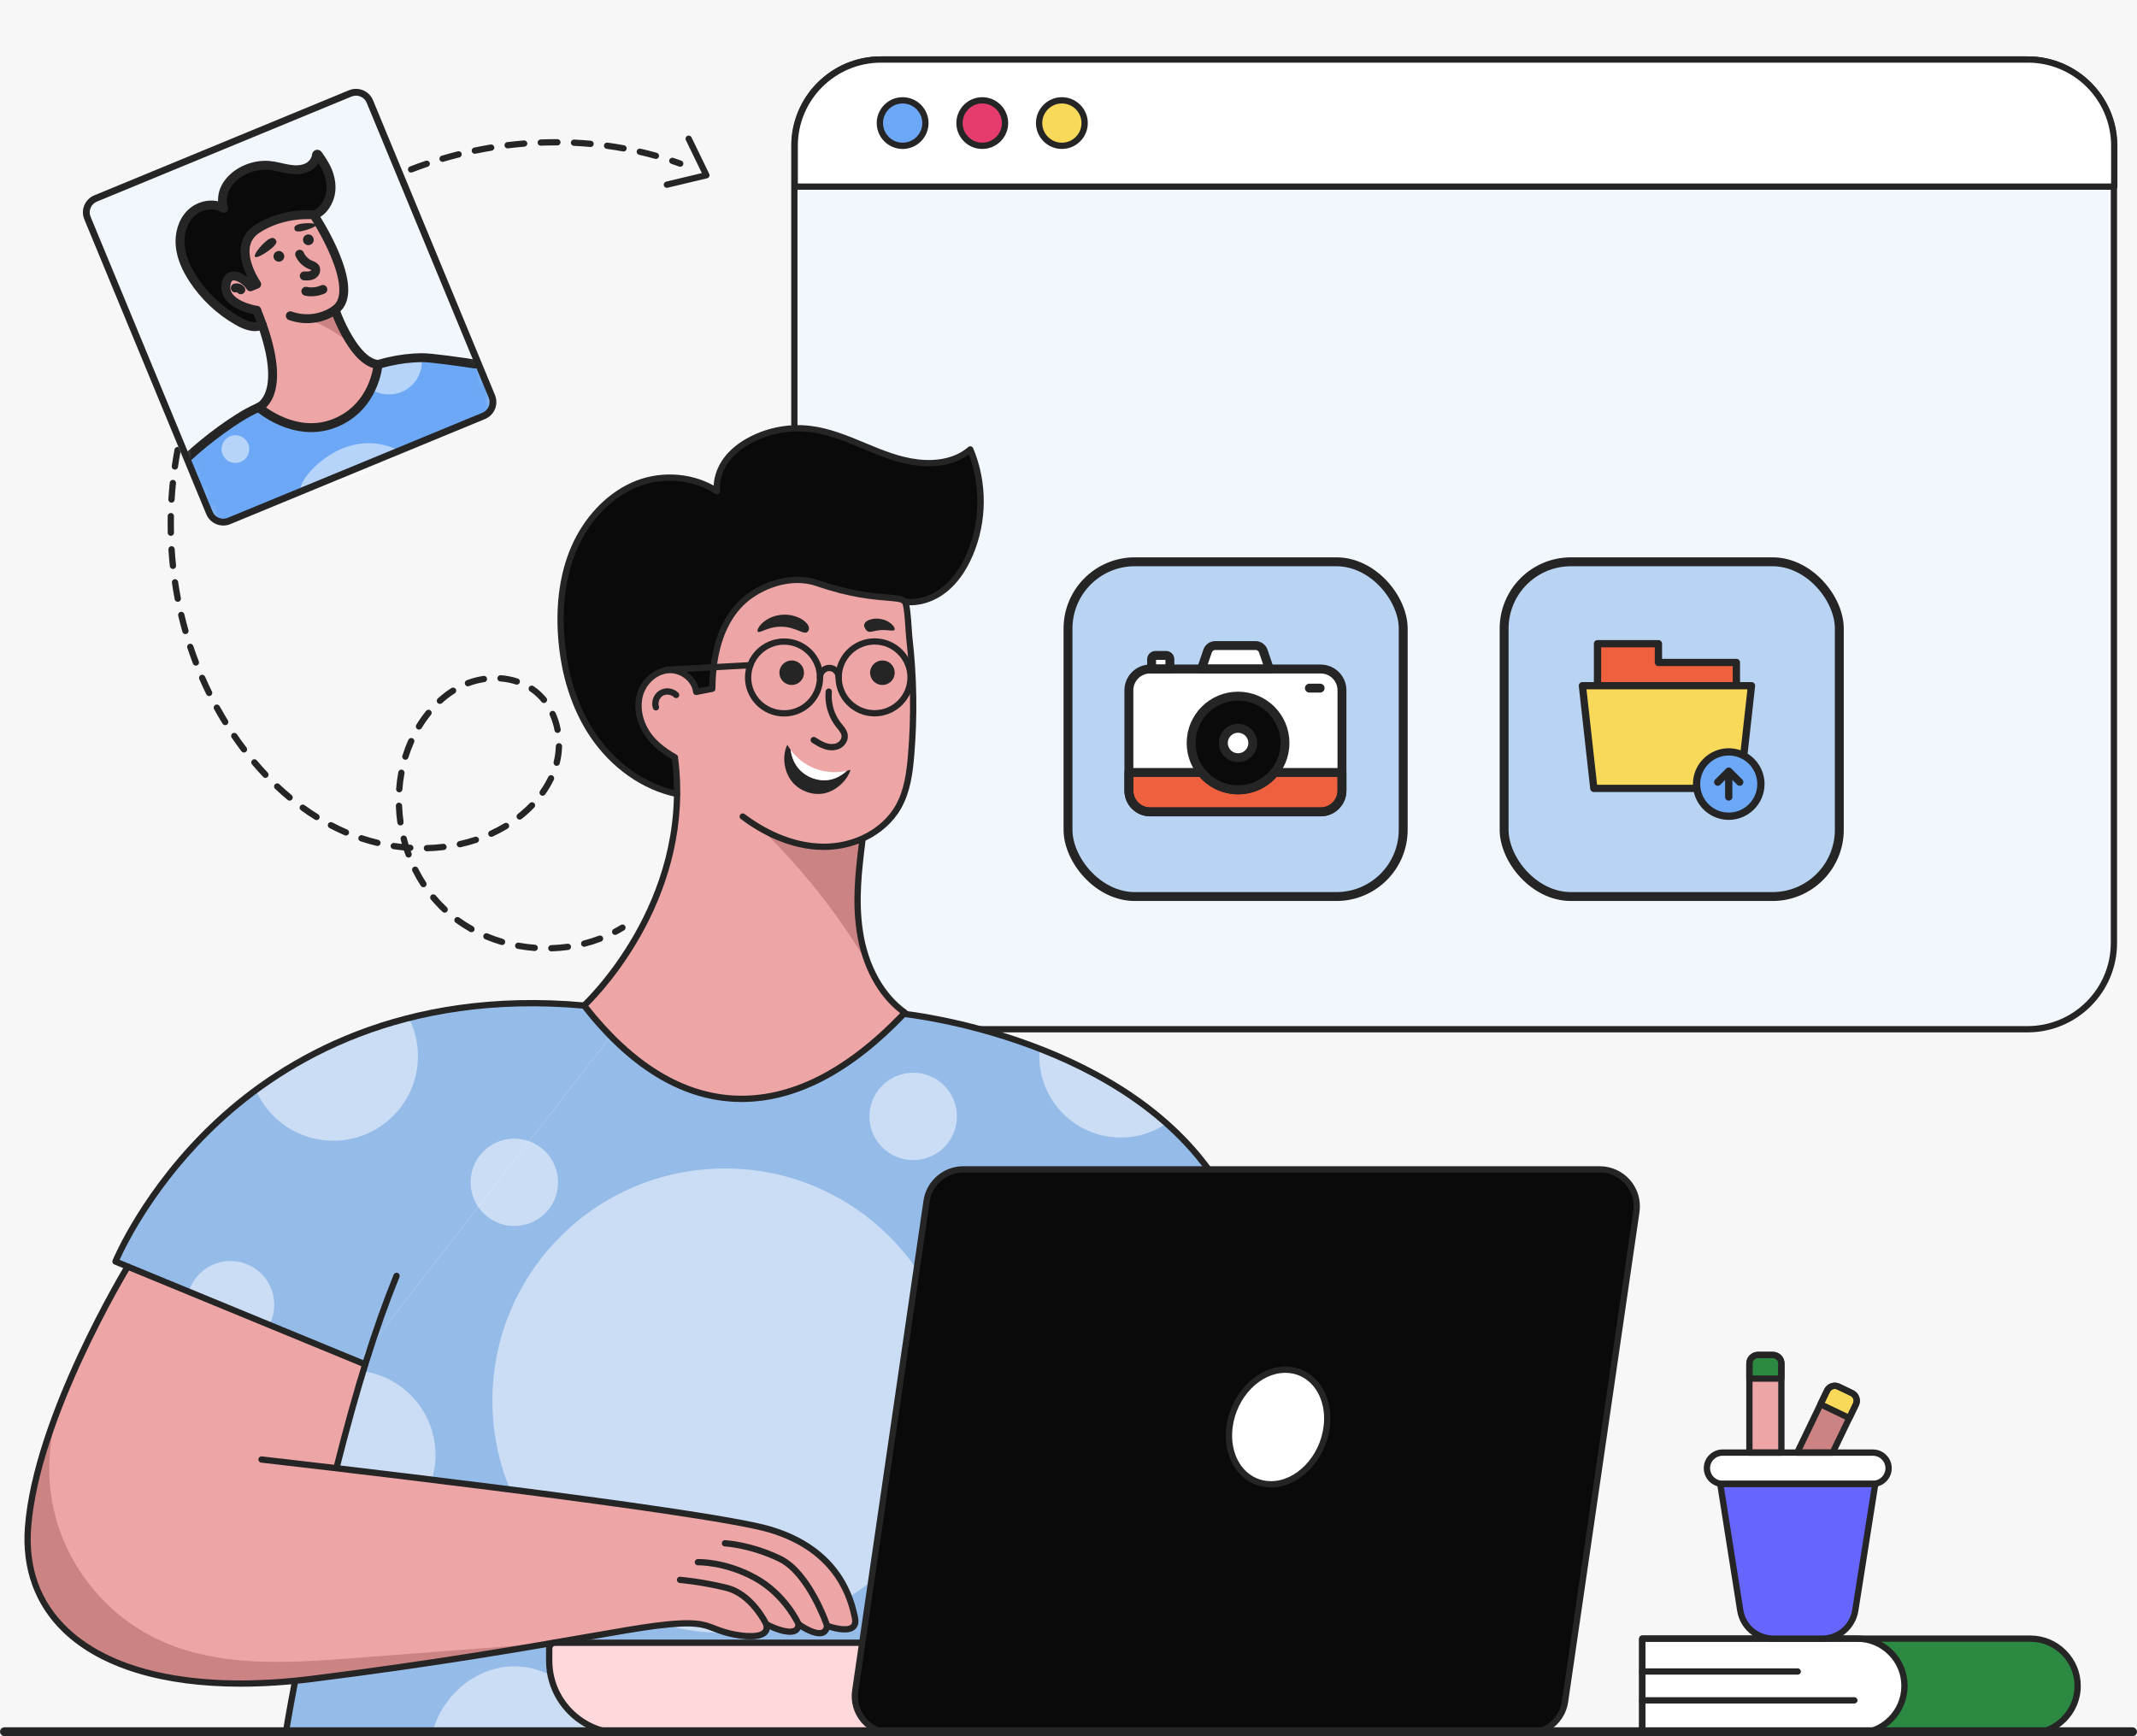 <svg width="240" height="195" viewBox="0 0 240 195" fill="none" xmlns="http://www.w3.org/2000/svg">
<rect x="0" y="0" width="240" height="195" fill="#333333" stroke="none"/>
<g clip-path="url(#clip0_1013_22712)">
<rect width="240" height="195" fill="#F7F7F7"/>
<path d="M184.435 184.041V194.665H228.015C230.951 194.665 233.334 192.285 233.334 189.353C233.334 187.886 232.738 186.558 231.773 185.599C230.813 184.636 229.483 184.041 228.015 184.041H184.435V184.041Z" fill="#2B8941"/>
<path d="M184.435 184.041V194.665H208.568C211.505 194.665 213.887 192.285 213.887 189.353C213.887 187.886 213.291 186.558 212.326 185.599C211.366 184.636 210.036 184.041 208.568 184.041H184.435V184.041Z" fill="white"/>
<path d="M228.015 195.017H184.435C184.24 195.017 184.082 194.859 184.082 194.664V184.041C184.082 183.846 184.24 183.688 184.435 183.688H228.015C229.532 183.688 230.955 184.278 232.023 185.351C233.095 186.416 233.686 187.837 233.686 189.352C233.686 192.476 231.142 195.017 228.015 195.017ZM184.788 194.312H228.015C230.753 194.312 232.98 192.087 232.98 189.352C232.98 188.026 232.463 186.782 231.524 185.849C230.588 184.909 229.343 184.393 228.015 184.393H184.788V194.312H184.788Z" fill="#252525"/>
<path d="M208.567 195.017H184.434C184.239 195.017 184.081 194.859 184.081 194.664V184.041C184.081 183.846 184.239 183.688 184.434 183.688H208.567C210.084 183.688 211.507 184.278 212.576 185.351C213.648 186.416 214.239 187.837 214.239 189.352C214.239 192.476 211.694 195.017 208.567 195.017ZM184.787 194.312H208.567C211.305 194.312 213.533 192.087 213.533 189.352C213.533 188.026 213.016 186.782 212.077 185.849C211.141 184.909 209.895 184.393 208.567 184.393H184.787V194.312Z" fill="#252525"/>
<path d="M201.9 188.085H184.434C184.239 188.085 184.081 187.927 184.081 187.733C184.081 187.538 184.239 187.38 184.434 187.38H201.9C202.095 187.38 202.253 187.538 202.253 187.733C202.253 187.927 202.095 188.085 201.9 188.085ZM208.261 191.325H184.434C184.239 191.325 184.081 191.167 184.081 190.972C184.081 190.778 184.239 190.62 184.434 190.62H208.261C208.455 190.62 208.613 190.778 208.613 190.972C208.613 191.167 208.455 191.325 208.261 191.325Z" fill="#252525"/>
<path d="M212.103 164.899C212.103 165.872 211.317 166.658 210.342 166.658H193.46C192.485 166.658 191.699 165.872 191.699 164.899C191.699 164.415 191.894 163.975 192.215 163.661C192.536 163.341 192.976 163.146 193.46 163.146H210.342C211.317 163.146 212.103 163.931 212.103 164.899Z" fill="white"/>
<path d="M210.606 166.66L208.362 180.86C208.072 182.692 206.492 184.041 204.635 184.041H199.167C197.311 184.041 195.73 182.692 195.441 180.86L193.197 166.66H210.606Z" fill="#6666FF"/>
<path d="M208.427 157.738L205.826 163.148H201.838L205.188 156.187C205.424 155.709 205.999 155.508 206.471 155.736L207.976 156.457C208.455 156.685 208.656 157.26 208.427 157.738Z" fill="#CB8383"/>
<path d="M207.694 159.269L208.431 157.739C208.66 157.262 208.458 156.687 207.981 156.458L206.475 155.735C205.998 155.505 205.422 155.707 205.192 156.184L204.456 157.714L207.694 159.269Z" fill="#F9D95A"/>
<path d="M200.064 153.136V163.148H196.471V153.136C196.471 152.608 196.903 152.176 197.432 152.176H199.102C199.632 152.176 200.064 152.608 200.064 153.136Z" fill="#EDA5A5"/>
<path d="M200.064 154.834V153.137C200.064 152.608 199.632 152.177 199.102 152.177H197.432C196.903 152.177 196.471 152.608 196.471 153.137V154.834H200.064Z" fill="#2B8941"/>
<path d="M210.342 167.01H193.46C192.294 167.01 191.346 166.063 191.346 164.899C191.346 164.331 191.567 163.802 191.968 163.409C192.364 163.013 192.895 162.793 193.46 162.793H210.342C211.508 162.793 212.456 163.738 212.456 164.899C212.456 166.063 211.508 167.01 210.342 167.01ZM193.46 163.498C193.084 163.498 192.73 163.645 192.464 163.91C192.197 164.172 192.052 164.522 192.052 164.898C192.052 165.674 192.683 166.305 193.46 166.305H210.342C211.118 166.305 211.75 165.674 211.75 164.898C211.75 164.126 211.118 163.498 210.342 163.498H193.46Z" fill="#252525"/>
<path d="M204.635 184.393H199.167C197.124 184.393 195.411 182.93 195.092 180.915L192.848 166.715C192.832 166.613 192.861 166.51 192.928 166.431C192.995 166.353 193.093 166.308 193.197 166.308H210.606C210.709 166.308 210.807 166.353 210.874 166.431C210.941 166.51 210.97 166.613 210.954 166.715L208.71 180.915C208.392 182.93 206.678 184.393 204.635 184.393ZM193.61 167.013L195.789 180.805C196.053 182.476 197.474 183.688 199.167 183.688H204.635C206.329 183.688 207.749 182.476 208.013 180.805L210.193 167.013H193.61ZM205.827 163.501H201.839C201.717 163.501 201.605 163.439 201.54 163.336C201.475 163.234 201.468 163.105 201.521 162.996L204.871 156.034C205.193 155.381 205.98 155.107 206.626 155.419L208.13 156.139C208.446 156.29 208.684 156.556 208.801 156.887C208.917 157.218 208.898 157.574 208.746 157.89C208.746 157.89 208.746 157.89 208.746 157.891L206.145 163.301C206.086 163.423 205.963 163.501 205.827 163.501ZM202.4 162.796H205.605L208.109 157.586C208.18 157.439 208.189 157.274 208.135 157.12C208.081 156.967 207.971 156.844 207.825 156.775L206.319 156.054C206.02 155.909 205.655 156.038 205.505 156.342L202.4 162.796ZM208.428 157.738H208.432H208.428Z" fill="#252525"/>
<path d="M207.694 159.622C207.641 159.622 207.589 159.61 207.541 159.587L204.302 158.032C204.127 157.948 204.053 157.737 204.137 157.562L204.874 156.031C205.188 155.379 205.975 155.103 206.628 155.418L208.133 156.14C208.449 156.292 208.687 156.558 208.803 156.889C208.92 157.22 208.9 157.577 208.748 157.892L208.011 159.422C207.971 159.507 207.899 159.571 207.81 159.602C207.772 159.615 207.733 159.622 207.694 159.622ZM204.926 157.55L207.528 158.799L208.112 157.587C208.258 157.285 208.13 156.921 207.827 156.776L206.322 156.053C206.019 155.908 205.655 156.035 205.51 156.337L204.926 157.55ZM200.063 163.501H196.47C196.275 163.501 196.117 163.343 196.117 163.149V153.137C196.117 152.413 196.707 151.824 197.431 151.824H199.101C199.826 151.824 200.416 152.413 200.416 153.137V163.149C200.416 163.343 200.258 163.501 200.063 163.501ZM196.823 162.796H199.71V153.137C199.71 152.802 199.437 152.529 199.102 152.529H197.432C197.096 152.529 196.823 152.802 196.823 153.137V162.796H196.823Z" fill="#252525"/>
<path d="M200.063 155.187H196.47C196.275 155.187 196.117 155.029 196.117 154.835V153.137C196.117 152.413 196.707 151.824 197.431 151.824H199.101C199.826 151.824 200.416 152.413 200.416 153.137V154.835C200.416 155.029 200.258 155.187 200.063 155.187ZM196.823 154.482H199.71V153.137C199.71 152.802 199.437 152.529 199.102 152.529H197.432C197.096 152.529 196.823 152.802 196.823 153.137V154.482H196.823Z" fill="#252525"/>
<path d="M69.088 105.003C68.961 105.003 68.839 104.935 68.775 104.815C68.684 104.643 68.75 104.43 68.923 104.339C69.194 104.196 69.46 104.044 69.722 103.884C69.888 103.782 70.106 103.834 70.208 104.001C70.309 104.166 70.257 104.384 70.091 104.485C69.816 104.653 69.536 104.813 69.252 104.962C69.2 104.99 69.143 105.003 69.088 105.003ZM61.917 106.853C61.727 106.853 61.571 106.702 61.565 106.511C61.559 106.317 61.712 106.154 61.907 106.148C62.516 106.129 63.129 106.078 63.728 105.994C63.919 105.967 64.099 106.102 64.126 106.295C64.153 106.487 64.019 106.665 63.825 106.692C63.201 106.779 62.562 106.833 61.928 106.853C61.925 106.853 61.921 106.853 61.917 106.853ZM60.052 106.811C60.043 106.811 60.034 106.811 60.025 106.81C59.395 106.763 58.759 106.681 58.137 106.568C57.945 106.533 57.818 106.35 57.853 106.158C57.888 105.966 58.072 105.84 58.264 105.875C58.862 105.983 59.472 106.062 60.078 106.107C60.272 106.122 60.418 106.291 60.403 106.485C60.389 106.67 60.235 106.811 60.052 106.811ZM65.608 106.337C65.45 106.337 65.307 106.231 65.266 106.072C65.218 105.883 65.332 105.691 65.521 105.643C66.114 105.492 66.699 105.306 67.261 105.091C67.443 105.022 67.647 105.113 67.717 105.295C67.786 105.476 67.695 105.68 67.513 105.75C66.926 105.974 66.315 106.168 65.695 106.326C65.666 106.334 65.637 106.337 65.608 106.337ZM56.385 106.142C56.352 106.142 56.318 106.137 56.284 106.127C55.675 105.947 55.072 105.733 54.49 105.489C54.31 105.414 54.226 105.208 54.301 105.028C54.376 104.849 54.583 104.764 54.763 104.839C55.321 105.073 55.9 105.279 56.485 105.451C56.672 105.507 56.778 105.702 56.723 105.889C56.678 106.043 56.537 106.142 56.385 106.142ZM52.949 104.7C52.89 104.7 52.831 104.685 52.776 104.655C52.22 104.343 51.679 103.997 51.17 103.627C51.013 103.512 50.978 103.292 51.093 103.134C51.208 102.977 51.428 102.943 51.586 103.057C52.072 103.411 52.589 103.741 53.122 104.04C53.292 104.135 53.352 104.35 53.257 104.52C53.192 104.635 53.072 104.7 52.949 104.7ZM49.94 102.506C49.854 102.506 49.767 102.474 49.699 102.411C49.24 101.98 48.8 101.513 48.391 101.022C48.266 100.872 48.286 100.65 48.436 100.526C48.586 100.401 48.809 100.421 48.933 100.571C49.324 101.04 49.744 101.486 50.182 101.896C50.324 102.03 50.331 102.253 50.198 102.395C50.128 102.469 50.034 102.506 49.94 102.506ZM47.556 99.648C47.44 99.648 47.327 99.592 47.26 99.488C46.917 98.962 46.599 98.406 46.314 97.835C46.227 97.661 46.297 97.45 46.472 97.362C46.646 97.276 46.858 97.346 46.945 97.52C47.219 98.067 47.524 98.6 47.852 99.104C47.958 99.267 47.911 99.486 47.748 99.592C47.688 99.63 47.622 99.648 47.556 99.648ZM45.888 96.32C45.745 96.32 45.61 96.232 45.557 96.089C45.488 95.901 45.421 95.71 45.357 95.518C44.961 95.48 44.563 95.431 44.169 95.371C43.976 95.342 43.844 95.162 43.873 94.97C43.902 94.777 44.083 94.646 44.275 94.674C44.559 94.717 44.846 94.755 45.131 94.786C45.083 94.615 45.037 94.444 44.994 94.273C44.946 94.084 45.06 93.893 45.249 93.845C45.439 93.797 45.63 93.912 45.678 94.1C45.742 94.353 45.812 94.606 45.888 94.856C45.959 94.861 46.03 94.866 46.1 94.871C46.295 94.883 46.443 95.051 46.43 95.245C46.419 95.417 46.286 95.552 46.121 95.572C46.153 95.663 46.186 95.754 46.22 95.845C46.287 96.027 46.194 96.23 46.011 96.298C45.971 96.313 45.929 96.32 45.888 96.32ZM47.944 95.611C47.753 95.611 47.596 95.459 47.591 95.268C47.586 95.073 47.74 94.912 47.935 94.906C48.55 94.891 49.165 94.846 49.764 94.775C49.959 94.75 50.133 94.89 50.156 95.083C50.179 95.276 50.041 95.452 49.847 95.475C49.227 95.549 48.59 95.595 47.953 95.611C47.95 95.611 47.947 95.611 47.944 95.611ZM51.646 95.166C51.484 95.166 51.338 95.054 51.301 94.89C51.259 94.7 51.379 94.512 51.57 94.47C52.168 94.338 52.762 94.174 53.334 93.984C53.519 93.923 53.718 94.023 53.78 94.208C53.841 94.392 53.741 94.592 53.556 94.653C52.962 94.851 52.344 95.02 51.722 95.158C51.696 95.163 51.671 95.166 51.646 95.166ZM42.39 95.017C42.363 95.017 42.336 95.014 42.308 95.007C41.696 94.86 41.082 94.685 40.484 94.487C40.299 94.425 40.199 94.226 40.26 94.041C40.321 93.857 40.521 93.757 40.706 93.818C41.285 94.01 41.88 94.18 42.473 94.322C42.662 94.367 42.779 94.558 42.733 94.747C42.694 94.908 42.55 95.017 42.39 95.017ZM55.181 93.988C55.048 93.988 54.92 93.912 54.86 93.783C54.779 93.606 54.857 93.397 55.034 93.315C55.589 93.061 56.132 92.773 56.647 92.462C56.814 92.362 57.031 92.414 57.132 92.58C57.233 92.747 57.18 92.964 57.013 93.065C56.475 93.39 55.908 93.69 55.328 93.956C55.281 93.978 55.23 93.988 55.181 93.988ZM38.85 93.843C38.803 93.843 38.756 93.834 38.71 93.814L38.62 93.775C38.078 93.539 37.533 93.277 37.002 92.998C36.83 92.907 36.763 92.694 36.854 92.522C36.945 92.35 37.158 92.283 37.331 92.374C37.847 92.645 38.376 92.899 38.904 93.129L38.99 93.167C39.169 93.244 39.252 93.452 39.174 93.63C39.117 93.763 38.986 93.843 38.85 93.843ZM44.974 92.71C44.801 92.71 44.65 92.584 44.624 92.408C44.535 91.782 44.478 91.144 44.455 90.514C44.448 90.32 44.6 90.156 44.795 90.149C44.986 90.139 45.153 90.294 45.16 90.489C45.182 91.094 45.237 91.707 45.323 92.308C45.351 92.501 45.217 92.679 45.024 92.707C45.007 92.709 44.99 92.71 44.974 92.71ZM35.548 92.11C35.484 92.11 35.419 92.093 35.361 92.056C34.835 91.728 34.307 91.373 33.793 91C33.636 90.886 33.6 90.665 33.715 90.508C33.829 90.35 34.05 90.315 34.208 90.43C34.709 90.793 35.222 91.139 35.735 91.458C35.9 91.561 35.95 91.779 35.847 91.944C35.78 92.051 35.665 92.11 35.548 92.11ZM58.364 92.054C58.26 92.054 58.157 92.008 58.087 91.92C57.966 91.767 57.992 91.545 58.145 91.425C58.628 91.044 59.082 90.634 59.494 90.207C59.63 90.067 59.853 90.063 59.993 90.198C60.134 90.333 60.138 90.556 60.002 90.696C59.568 91.146 59.091 91.577 58.583 91.978C58.518 92.029 58.441 92.054 58.364 92.054ZM32.527 89.922C32.448 89.922 32.368 89.896 32.302 89.841C31.826 89.445 31.351 89.025 30.889 88.59C30.747 88.456 30.74 88.233 30.874 88.091C31.008 87.95 31.231 87.943 31.373 88.076C31.824 88.502 32.289 88.913 32.753 89.299C32.903 89.423 32.923 89.646 32.799 89.795C32.729 89.879 32.628 89.922 32.527 89.922ZM60.94 89.371C60.87 89.371 60.798 89.35 60.736 89.306C60.578 89.194 60.54 88.974 60.652 88.815C61.007 88.315 61.315 87.792 61.567 87.262C61.651 87.087 61.861 87.012 62.037 87.095C62.213 87.178 62.288 87.389 62.205 87.565C61.935 88.131 61.607 88.689 61.229 89.222C61.16 89.319 61.051 89.371 60.94 89.371ZM44.841 88.991C44.833 88.991 44.824 88.99 44.816 88.99C44.621 88.976 44.475 88.807 44.489 88.613C44.535 87.977 44.617 87.342 44.732 86.725C44.768 86.534 44.954 86.406 45.144 86.443C45.335 86.479 45.462 86.663 45.426 86.854C45.316 87.445 45.237 88.054 45.193 88.663C45.179 88.849 45.025 88.991 44.841 88.991ZM29.811 87.367C29.717 87.367 29.624 87.33 29.554 87.256C29.13 86.807 28.707 86.334 28.299 85.851C28.173 85.702 28.192 85.48 28.34 85.354C28.49 85.228 28.712 85.247 28.838 85.396C29.238 85.869 29.652 86.332 30.068 86.772C30.201 86.914 30.195 87.137 30.053 87.271C29.985 87.335 29.898 87.367 29.811 87.367ZM62.521 86.016C62.492 86.016 62.463 86.013 62.434 86.005C62.245 85.958 62.131 85.766 62.178 85.577C62.323 85.006 62.404 84.411 62.421 83.81C62.426 83.615 62.593 83.458 62.783 83.467C62.978 83.472 63.131 83.634 63.126 83.829C63.108 84.482 63.02 85.128 62.863 85.75C62.822 85.909 62.678 86.016 62.521 86.016ZM45.526 85.332C45.492 85.332 45.456 85.327 45.422 85.316C45.235 85.259 45.131 85.061 45.189 84.875C45.378 84.266 45.605 83.666 45.864 83.092C45.944 82.914 46.152 82.834 46.331 82.915C46.508 82.995 46.587 83.203 46.508 83.381C46.261 83.929 46.044 84.502 45.863 85.084C45.816 85.235 45.677 85.332 45.526 85.332ZM27.401 84.52C27.295 84.52 27.189 84.472 27.12 84.38C26.743 83.884 26.372 83.37 26.019 82.853C25.909 82.692 25.95 82.473 26.111 82.363C26.272 82.254 26.491 82.294 26.601 82.456C26.948 82.963 27.312 83.467 27.682 83.954C27.8 84.109 27.77 84.331 27.614 84.448C27.551 84.496 27.476 84.52 27.401 84.52ZM62.622 82.317C62.456 82.317 62.308 82.2 62.276 82.031C62.162 81.437 61.983 80.866 61.743 80.334C61.663 80.156 61.743 79.948 61.92 79.868C62.099 79.788 62.307 79.867 62.387 80.044C62.649 80.627 62.845 81.251 62.969 81.898C63.006 82.089 62.88 82.274 62.689 82.311C62.666 82.315 62.644 82.317 62.622 82.317ZM47.055 81.94C46.992 81.94 46.929 81.924 46.872 81.889C46.705 81.787 46.653 81.57 46.754 81.404C47.091 80.851 47.461 80.325 47.855 79.841C47.977 79.689 48.199 79.666 48.351 79.789C48.502 79.911 48.525 80.133 48.403 80.285C48.029 80.745 47.677 81.245 47.357 81.771C47.29 81.88 47.174 81.94 47.055 81.94ZM25.294 81.442C25.175 81.442 25.059 81.383 24.993 81.275L24.776 80.919C24.523 80.501 24.279 80.077 24.043 79.65C23.949 79.48 24.011 79.265 24.181 79.171C24.353 79.077 24.567 79.139 24.661 79.309C24.893 79.729 25.133 80.144 25.381 80.556L25.594 80.905C25.696 81.071 25.644 81.288 25.478 81.39C25.421 81.426 25.357 81.442 25.294 81.442ZM49.406 79.058C49.31 79.058 49.215 79.019 49.145 78.943C49.014 78.799 49.024 78.576 49.168 78.445C49.653 78.004 50.167 77.61 50.696 77.275C50.86 77.171 51.079 77.219 51.183 77.383C51.288 77.548 51.239 77.765 51.075 77.87C50.579 78.184 50.098 78.552 49.644 78.966C49.576 79.028 49.491 79.058 49.406 79.058ZM61.09 78.958C60.988 78.958 60.887 78.913 60.817 78.828C60.539 78.49 60.229 78.184 59.894 77.918C59.772 77.822 59.647 77.731 59.519 77.645C59.357 77.536 59.315 77.317 59.423 77.156C59.533 76.994 59.752 76.952 59.913 77.06C60.056 77.156 60.196 77.258 60.332 77.366C60.707 77.662 61.054 78.004 61.363 78.382C61.487 78.533 61.464 78.754 61.314 78.878C61.248 78.931 61.169 78.958 61.09 78.958ZM23.489 78.179C23.358 78.179 23.233 78.106 23.172 77.982C22.895 77.421 22.629 76.846 22.38 76.275C22.302 76.096 22.384 75.889 22.563 75.811C22.743 75.734 22.95 75.815 23.028 75.993C23.272 76.555 23.534 77.119 23.805 77.671C23.891 77.845 23.819 78.057 23.644 78.142C23.594 78.167 23.541 78.179 23.489 78.179ZM52.548 77.083C52.406 77.083 52.272 76.997 52.218 76.857C52.149 76.675 52.24 76.471 52.422 76.401C53.024 76.172 53.656 76.006 54.299 75.911C54.494 75.882 54.671 76.015 54.7 76.208C54.728 76.4 54.595 76.579 54.403 76.608C53.81 76.696 53.229 76.848 52.674 77.06C52.633 77.076 52.59 77.083 52.548 77.083ZM58.042 76.895C58.005 76.895 57.968 76.889 57.932 76.877C57.379 76.697 56.792 76.583 56.187 76.539C55.993 76.525 55.847 76.356 55.861 76.162C55.875 75.968 56.045 75.824 56.239 75.836C56.901 75.884 57.544 76.009 58.151 76.207C58.336 76.267 58.438 76.466 58.377 76.652C58.329 76.8 58.19 76.895 58.042 76.895ZM21.998 74.76C21.856 74.76 21.722 74.674 21.668 74.534C21.445 73.95 21.233 73.354 21.037 72.762C20.975 72.577 21.076 72.378 21.261 72.317C21.447 72.256 21.645 72.356 21.707 72.541C21.899 73.123 22.108 73.709 22.328 74.282C22.397 74.464 22.306 74.668 22.124 74.737C22.083 74.753 22.04 74.76 21.998 74.76ZM20.824 71.222C20.67 71.222 20.529 71.12 20.485 70.965C20.315 70.367 20.157 69.755 20.013 69.145C19.968 68.955 20.085 68.766 20.275 68.721C20.465 68.676 20.655 68.794 20.7 68.983C20.841 69.583 20.998 70.185 21.164 70.773C21.217 70.96 21.108 71.155 20.92 71.208C20.888 71.217 20.856 71.222 20.824 71.222ZM19.966 67.593C19.8 67.593 19.652 67.475 19.619 67.307C19.503 66.697 19.397 66.073 19.306 65.453C19.278 65.261 19.411 65.081 19.604 65.053C19.795 65.024 19.976 65.158 20.004 65.35C20.094 65.96 20.198 66.574 20.313 67.174C20.349 67.365 20.224 67.55 20.032 67.587C20.01 67.591 19.988 67.593 19.966 67.593ZM19.421 63.904C19.243 63.904 19.09 63.77 19.071 63.589C19.006 62.967 18.953 62.337 18.914 61.715C18.902 61.521 19.05 61.354 19.244 61.342C19.444 61.33 19.606 61.477 19.619 61.671C19.657 62.283 19.709 62.903 19.773 63.515C19.793 63.709 19.652 63.882 19.459 63.902C19.446 63.904 19.434 63.904 19.421 63.904ZM19.188 60.183C18.996 60.183 18.839 60.031 18.835 59.839C18.828 59.514 18.825 59.189 18.825 58.864C18.825 58.562 18.828 58.26 18.834 57.959C18.838 57.765 19.011 57.616 19.194 57.614C19.389 57.618 19.543 57.778 19.539 57.973C19.533 58.27 19.53 58.567 19.53 58.864C19.53 59.184 19.534 59.504 19.541 59.823C19.545 60.018 19.39 60.179 19.195 60.183C19.193 60.183 19.19 60.183 19.188 60.183ZM19.262 56.456C19.255 56.456 19.247 56.455 19.24 56.455C19.046 56.443 18.897 56.276 18.909 56.082C18.947 55.461 18.998 54.83 19.062 54.209C19.082 54.015 19.254 53.876 19.449 53.894C19.643 53.913 19.784 54.086 19.764 54.28C19.701 54.892 19.651 55.513 19.614 56.124C19.602 56.311 19.447 56.456 19.262 56.456ZM19.641 52.746C19.624 52.746 19.607 52.745 19.59 52.742C19.398 52.715 19.264 52.536 19.291 52.343C19.381 51.723 19.483 51.099 19.597 50.489C19.633 50.297 19.819 50.171 20.009 50.207C20.2 50.243 20.327 50.427 20.291 50.618C20.179 51.218 20.078 51.832 19.99 52.443C19.965 52.619 19.814 52.746 19.641 52.746ZM20.324 49.08C20.298 49.08 20.271 49.077 20.244 49.071C20.055 49.028 19.936 48.839 19.979 48.649C20.119 48.039 20.273 47.426 20.438 46.826C20.489 46.639 20.683 46.527 20.872 46.579C21.059 46.631 21.17 46.825 21.119 47.013C20.957 47.603 20.805 48.207 20.667 48.806C20.63 48.97 20.484 49.08 20.324 49.08ZM21.309 45.484C21.273 45.484 21.237 45.479 21.201 45.467C21.016 45.408 20.914 45.21 20.973 45.024C21.164 44.427 21.37 43.828 21.584 43.246C21.651 43.064 21.854 42.97 22.037 43.037C22.22 43.104 22.314 43.307 22.246 43.489C22.036 44.062 21.833 44.651 21.645 45.239C21.597 45.389 21.459 45.484 21.309 45.484ZM22.596 41.984C22.551 41.984 22.505 41.976 22.46 41.957C22.281 41.882 22.196 41.676 22.27 41.496C22.513 40.916 22.77 40.338 23.034 39.777C23.116 39.601 23.326 39.525 23.503 39.608C23.679 39.691 23.755 39.901 23.672 40.077C23.413 40.628 23.16 41.197 22.922 41.767C22.866 41.903 22.734 41.984 22.596 41.984ZM24.184 38.61C24.128 38.61 24.072 38.597 24.02 38.57C23.847 38.479 23.781 38.266 23.872 38.094C24.164 37.539 24.471 36.985 24.785 36.449C24.884 36.281 25.1 36.225 25.268 36.323C25.436 36.421 25.493 36.637 25.394 36.805C25.085 37.332 24.784 37.876 24.497 38.422C24.433 38.541 24.311 38.61 24.184 38.61ZM26.068 35.392C26.003 35.392 25.936 35.373 25.877 35.335C25.713 35.229 25.667 35.011 25.773 34.847C26.113 34.323 26.47 33.8 26.834 33.294C26.948 33.135 27.168 33.099 27.326 33.212C27.484 33.326 27.521 33.546 27.407 33.704C27.05 34.202 26.699 34.716 26.365 35.231C26.297 35.335 26.184 35.392 26.068 35.392ZM28.244 32.362C28.167 32.362 28.09 32.337 28.025 32.286C27.872 32.165 27.846 31.944 27.968 31.791C28.115 31.604 28.265 31.419 28.417 31.235C28.664 30.934 28.916 30.637 29.172 30.344C29.301 30.198 29.524 30.182 29.67 30.31C29.817 30.438 29.832 30.661 29.704 30.808C29.453 31.095 29.205 31.387 28.962 31.682C28.813 31.863 28.666 32.045 28.521 32.228C28.451 32.316 28.348 32.362 28.244 32.362ZM30.699 29.553C30.611 29.553 30.523 29.52 30.455 29.455C30.314 29.32 30.31 29.097 30.445 28.956C30.879 28.505 31.328 28.059 31.781 27.63C31.923 27.497 32.146 27.502 32.28 27.644C32.414 27.785 32.408 28.008 32.267 28.142C31.822 28.563 31.38 29.001 30.954 29.445C30.885 29.517 30.792 29.553 30.699 29.553ZM33.408 26.987C33.309 26.987 33.211 26.945 33.141 26.865C33.013 26.717 33.03 26.495 33.177 26.367C33.649 25.96 34.138 25.557 34.629 25.17C34.782 25.05 35.004 25.076 35.124 25.229C35.245 25.381 35.219 25.603 35.066 25.724C34.583 26.104 34.103 26.5 33.639 26.901C33.572 26.958 33.49 26.987 33.408 26.987ZM36.338 24.678C36.229 24.678 36.12 24.627 36.052 24.531C35.938 24.373 35.974 24.153 36.132 24.039C36.64 23.674 37.162 23.317 37.684 22.976C37.847 22.869 38.066 22.915 38.173 23.077C38.279 23.24 38.234 23.459 38.071 23.565C37.557 23.901 37.044 24.253 36.544 24.611C36.482 24.656 36.41 24.678 36.338 24.678ZM39.461 22.635C39.341 22.635 39.224 22.574 39.158 22.463C39.058 22.296 39.113 22.079 39.281 21.98C39.816 21.662 40.367 21.35 40.918 21.054C41.09 20.961 41.304 21.026 41.396 21.197C41.489 21.368 41.425 21.582 41.253 21.674C40.711 21.966 40.169 22.273 39.641 22.586C39.585 22.619 39.523 22.635 39.461 22.635ZM42.748 20.867C42.617 20.867 42.491 20.794 42.43 20.669C42.345 20.493 42.418 20.282 42.593 20.197C43.154 19.926 43.729 19.662 44.303 19.412C44.482 19.335 44.69 19.417 44.767 19.595C44.845 19.773 44.763 19.981 44.584 20.059C44.019 20.304 43.453 20.564 42.902 20.832C42.852 20.856 42.799 20.867 42.748 20.867ZM46.171 19.38C46.029 19.38 45.896 19.294 45.842 19.154C45.771 18.973 45.862 18.769 46.044 18.699C46.628 18.473 47.223 18.257 47.812 18.057C47.998 17.994 48.197 18.093 48.26 18.278C48.323 18.462 48.224 18.662 48.039 18.725C47.459 18.922 46.873 19.134 46.298 19.356C46.256 19.372 46.213 19.38 46.171 19.38ZM49.705 18.179C49.553 18.179 49.412 18.08 49.367 17.926C49.312 17.74 49.418 17.544 49.605 17.489C50.205 17.312 50.815 17.146 51.42 16.994C51.61 16.948 51.801 17.061 51.849 17.25C51.896 17.439 51.781 17.631 51.592 17.678C50.996 17.827 50.395 17.991 49.805 18.165C49.772 18.175 49.738 18.179 49.705 18.179ZM73.663 17.853C73.632 17.853 73.6 17.849 73.568 17.84C72.98 17.675 72.377 17.521 71.775 17.383C71.585 17.339 71.467 17.149 71.51 16.96C71.554 16.77 71.743 16.654 71.934 16.696C72.546 16.837 73.16 16.994 73.758 17.162C73.946 17.214 74.055 17.409 74.003 17.596C73.959 17.752 73.817 17.853 73.663 17.853ZM53.326 17.272C53.162 17.272 53.016 17.158 52.981 16.991C52.941 16.801 53.064 16.614 53.255 16.574C53.87 16.447 54.493 16.331 55.104 16.23C55.297 16.201 55.478 16.329 55.51 16.521C55.542 16.713 55.412 16.894 55.219 16.926C54.617 17.025 54.005 17.139 53.398 17.265C53.374 17.27 53.35 17.272 53.326 17.272ZM70.026 17.015C70.005 17.015 69.984 17.013 69.962 17.009C69.364 16.899 68.749 16.801 68.134 16.717C67.941 16.691 67.806 16.513 67.832 16.32C67.859 16.127 68.036 15.992 68.23 16.019C68.855 16.104 69.481 16.204 70.09 16.315C70.281 16.35 70.408 16.534 70.373 16.726C70.342 16.896 70.194 17.015 70.026 17.015ZM57.01 16.665C56.834 16.665 56.682 16.534 56.66 16.355C56.636 16.162 56.773 15.986 56.967 15.962C57.59 15.886 58.22 15.822 58.84 15.772C59.033 15.761 59.204 15.901 59.22 16.095C59.235 16.289 59.09 16.459 58.896 16.475C58.287 16.524 57.667 16.587 57.053 16.662C57.038 16.664 57.024 16.665 57.01 16.665ZM66.328 16.51C66.317 16.51 66.306 16.509 66.295 16.508C65.685 16.453 65.064 16.41 64.448 16.38C64.253 16.371 64.103 16.206 64.112 16.012C64.121 15.818 64.28 15.665 64.481 15.676C65.107 15.706 65.739 15.749 66.359 15.806C66.553 15.824 66.696 15.995 66.679 16.189C66.662 16.372 66.508 16.51 66.328 16.51ZM60.731 16.365C60.542 16.365 60.386 16.216 60.379 16.026C60.371 15.831 60.523 15.668 60.718 15.66C61.281 15.639 61.853 15.627 62.417 15.627L62.6 15.628C62.794 15.629 62.952 15.787 62.951 15.982C62.95 16.176 62.793 16.333 62.598 16.333C62.598 16.333 62.597 16.333 62.597 16.333L62.417 16.332C61.862 16.332 61.3 16.343 60.745 16.364C60.74 16.365 60.736 16.365 60.731 16.365ZM76.397 18.728C76.357 18.728 76.316 18.721 76.276 18.707C75.984 18.602 75.69 18.5 75.396 18.401C75.211 18.339 75.111 18.14 75.173 17.955C75.235 17.77 75.434 17.67 75.62 17.732C75.92 17.833 76.219 17.937 76.516 18.044C76.7 18.11 76.795 18.312 76.728 18.495C76.677 18.639 76.541 18.728 76.397 18.728Z" fill="#252525"/>
<path d="M74.894 21.093C74.735 21.093 74.59 20.985 74.551 20.823C74.506 20.634 74.623 20.443 74.812 20.398L78.824 19.44L77.025 15.733C76.94 15.558 77.014 15.347 77.189 15.262C77.365 15.178 77.576 15.251 77.66 15.426L79.65 19.527C79.697 19.624 79.698 19.736 79.652 19.832C79.606 19.929 79.519 19.999 79.415 20.024L74.976 21.084C74.949 21.09 74.921 21.093 74.894 21.093Z" fill="#252525"/>
<path d="M237.365 16.367V105.913C237.365 111.262 233.025 115.597 227.669 115.597H98.865C93.51 115.597 89.169 111.262 89.169 105.913V16.367C89.169 11.019 93.51 6.684 98.865 6.684H227.669C233.025 6.684 237.365 11.019 237.365 16.367Z" fill="#F2F7FD"/>
<path d="M227.713 115.949H98.908C93.367 115.949 88.86 111.447 88.86 105.913V16.368C88.86 10.834 93.367 6.332 98.908 6.332H227.713C233.253 6.332 237.761 10.834 237.761 16.368V105.913C237.761 111.447 233.253 115.949 227.713 115.949ZM98.908 7.037C93.756 7.037 89.565 11.223 89.565 16.368V105.914C89.565 111.059 93.756 115.244 98.908 115.244H227.713C232.864 115.244 237.055 111.059 237.055 105.914V16.368C237.055 11.222 232.864 7.037 227.713 7.037H98.908V7.037Z" fill="#252525"/>
<path d="M237.445 20.961V16.367C237.445 11.019 233.105 6.684 227.75 6.684H98.945C93.59 6.684 89.25 11.019 89.25 16.367V20.961H237.445Z" fill="white"/>
<path d="M237.445 21.314H89.25C89.055 21.314 88.897 21.157 88.897 20.962V16.368C88.897 10.834 93.405 6.332 98.945 6.332H227.75C233.29 6.332 237.798 10.834 237.798 16.368V20.962C237.798 21.157 237.64 21.314 237.445 21.314ZM89.603 20.61H237.092V16.368C237.092 11.223 232.901 7.037 227.75 7.037H98.945C93.794 7.037 89.603 11.223 89.603 16.368V20.61Z" fill="#252525"/>
<path d="M101.373 16.377C102.786 16.377 103.93 15.233 103.93 13.823C103.93 12.412 102.786 11.269 101.373 11.269C99.961 11.269 98.816 12.412 98.816 13.823C98.816 15.233 99.961 16.377 101.373 16.377Z" fill="#6CA8F5"/>
<path d="M101.373 16.729C99.769 16.729 98.463 15.426 98.463 13.823C98.463 12.22 99.769 10.916 101.373 10.916C102.978 10.916 104.283 12.22 104.283 13.823C104.283 15.426 102.978 16.729 101.373 16.729ZM101.373 11.621C100.158 11.621 99.169 12.609 99.169 13.823C99.169 15.037 100.158 16.024 101.373 16.024C102.589 16.024 103.578 15.037 103.578 13.823C103.578 12.609 102.589 11.621 101.373 11.621Z" fill="#252525"/>
<path d="M110.314 16.377C111.726 16.377 112.871 15.233 112.871 13.823C112.871 12.412 111.726 11.269 110.314 11.269C108.902 11.269 107.757 12.412 107.757 13.823C107.757 15.233 108.902 16.377 110.314 16.377Z" fill="#E53C6D"/>
<path d="M110.315 16.729C108.71 16.729 107.405 15.426 107.405 13.823C107.405 12.22 108.71 10.916 110.315 10.916C111.919 10.916 113.225 12.22 113.225 13.823C113.225 15.426 111.919 16.729 110.315 16.729ZM110.315 11.621C109.099 11.621 108.11 12.609 108.11 13.823C108.11 15.037 109.099 16.024 110.315 16.024C111.53 16.024 112.519 15.037 112.519 13.823C112.519 12.609 111.53 11.621 110.315 11.621Z" fill="#252525"/>
<path d="M119.255 16.377C120.668 16.377 121.813 15.233 121.813 13.823C121.813 12.412 120.668 11.269 119.255 11.269C117.843 11.269 116.698 12.412 116.698 13.823C116.698 15.233 117.843 16.377 119.255 16.377Z" fill="#F9D95A"/>
<path d="M119.256 16.729C117.651 16.729 116.346 15.426 116.346 13.823C116.346 12.22 117.651 10.916 119.256 10.916C120.861 10.916 122.166 12.22 122.166 13.823C122.166 15.426 120.861 16.729 119.256 16.729ZM119.256 11.621C118.041 11.621 117.052 12.609 117.052 13.823C117.052 15.037 118.041 16.024 119.256 16.024C120.472 16.024 121.46 15.037 121.46 13.823C121.46 12.609 120.472 11.621 119.256 11.621Z" fill="#252525"/>
<path d="M108.92 62.259C108.29 63.735 107.405 65.126 106.168 66.145C104.93 67.161 103.311 67.776 101.716 67.598L101.655 67.649V67.645C101.138 66.719 98.201 67.706 91.769 65.483C89.313 64.632 86.428 65.384 84.302 66.865C82.683 67.983 81.549 69.703 80.9 71.555C80.241 73.411 80.01 75.389 79.996 77.354C79.403 77.476 78.782 77.594 78.189 77.706C78.034 76.249 76.505 75.14 75.041 75.262C73.573 75.385 72.312 76.564 71.884 77.974C71.465 79.379 71.794 80.944 72.571 82.199C73.343 83.449 74.519 84.323 75.799 85.056C75.982 86.466 76.058 87.834 76.043 89.159L76.029 89.173C72.147 88.374 68.75 85.794 66.548 82.5C64.346 79.205 63.268 75.248 63.014 71.296C62.807 68.006 63.16 64.632 64.459 61.601C65.757 58.57 68.058 55.901 71.06 54.533C74.062 53.165 77.766 53.358 80.523 55.172C80.391 53.927 80.829 52.658 81.577 51.652C82.325 50.642 83.365 49.88 84.485 49.316C86.471 48.315 88.753 47.916 90.964 48.179C93.063 48.428 95.044 49.251 96.997 50.064C98.949 50.877 100.935 51.699 103.034 51.944C105.137 52.188 107.382 51.868 108.972 50.477C110.525 54.199 110.506 58.551 108.92 62.259Z" fill="#0A0A0A"/>
<path d="M131.125 126.093C126.754 122.174 121.573 119.467 116.783 117.606C108.643 114.443 101.627 113.743 101.627 113.743L71.159 113.062L40.259 152.885C40.122 153.223 39.99 153.571 39.863 153.919C37.68 159.713 35.85 165.818 34.353 171.486C33.412 175.056 32.607 178.453 31.934 181.492L34.649 181.424L31.934 195.206L137.266 194.664V133.471C135.577 130.628 133.464 128.185 131.125 126.093Z" fill="#95BBE8"/>
<path d="M71.159 113.062L40.258 152.885L40.235 152.913L30.236 148.801L21.192 145.075L12.972 141.691C12.972 141.691 17.352 130.854 28.721 122.423C33.271 119.049 38.941 116.06 45.9 114.312C51.575 112.874 58.115 112.263 65.597 112.935L71.159 113.062Z" fill="#95BBE8"/>
<path d="M40.297 152.787C40.283 152.82 40.269 152.853 40.259 152.886L40.236 152.914L40.297 152.787Z" fill="#F9D95A"/>
<path opacity="0.5" d="M81.418 183.395C66.996 183.395 55.302 171.715 55.302 157.311C55.302 142.908 66.996 131.234 81.418 131.234C95.84 131.234 107.534 142.908 107.534 157.311C107.534 171.715 95.84 183.395 81.418 183.395ZM102.56 130.296C99.846 130.296 97.646 128.099 97.646 125.389C97.646 122.679 99.846 120.483 102.56 120.483C105.273 120.483 107.473 122.679 107.473 125.389C107.473 128.099 105.273 130.296 102.56 130.296ZM96.157 194.098C96.157 194.291 96.144 194.477 96.125 194.664H86.364C86.344 194.477 86.331 194.291 86.331 194.098C86.331 191.389 88.528 189.194 91.241 189.194C93.954 189.194 96.157 191.389 96.157 194.098ZM57.763 137.696C55.05 137.696 52.85 135.499 52.85 132.789C52.85 130.079 55.05 127.883 57.763 127.883C60.476 127.883 62.676 130.079 62.676 132.789C62.676 135.499 60.476 137.696 57.763 137.696ZM30.798 146.53C30.798 147.354 30.598 148.126 30.238 148.802L21.192 145.076C21.81 143.081 23.685 141.627 25.889 141.627C28.601 141.627 30.798 143.821 30.798 146.53ZM131.124 126.093C129.636 127.148 127.825 127.759 125.866 127.759C120.815 127.759 116.723 123.667 116.723 118.628C116.723 118.281 116.743 117.94 116.781 117.605C121.575 119.465 126.756 122.174 131.124 126.093ZM121.489 156.109C117.908 156.109 115.005 153.209 115.005 149.633C115.005 146.057 117.908 143.158 121.489 143.158C125.069 143.158 127.973 146.057 127.973 149.633C127.973 153.209 125.069 156.109 121.489 156.109ZM130.995 190.546C130.995 192.019 130.66 193.422 130.054 194.664H112.929C112.323 193.422 111.988 192.019 111.988 190.546C111.988 185.301 116.24 181.054 121.491 181.054C126.736 181.054 130.995 185.301 130.995 190.546ZM46.938 118.628C46.938 123.866 42.679 128.12 37.434 128.12C33.536 128.12 30.186 125.777 28.723 122.425C33.272 119.046 38.942 116.061 45.901 114.31C46.565 115.604 46.938 117.071 46.938 118.628ZM67.058 195.052H48.437C49.359 190.759 53.194 187.155 57.763 187.155C62.331 187.155 66.136 190.759 67.058 195.052ZM48.91 163.416C48.91 168.667 44.644 172.927 39.387 172.927C37.538 172.927 35.817 172.405 34.355 171.485C35.85 165.816 37.679 159.715 39.864 153.917C44.902 154.162 48.91 158.326 48.91 163.416Z" fill="white"/>
<path d="M96.853 94.362C96.427 97.843 96.041 101.112 96.556 104.593C96.782 106.099 97.194 107.605 97.832 108.988C98.07 109.516 98.341 110.025 98.644 110.507C99.417 111.768 100.409 112.882 101.627 113.744C89.881 126.125 76.905 127.418 65.597 112.933C65.597 112.933 77.942 101.678 75.797 85.057C74.521 84.323 73.342 83.448 72.569 82.2C71.795 80.945 71.467 79.381 71.886 77.972C72.311 76.562 73.574 75.385 75.043 75.263C76.505 75.14 78.032 76.247 78.187 77.708C78.78 77.592 79.405 77.476 79.998 77.354C80.01 75.391 80.242 73.409 80.9 71.556C81.55 69.703 82.684 67.985 84.302 66.865C86.428 65.385 89.314 64.632 91.769 65.481C98.199 67.708 101.137 66.717 101.653 67.643C101.956 68.184 102.039 70.964 102.117 71.582C102.626 75.983 102.697 80.436 102.323 84.851C102.156 86.833 101.878 88.86 100.906 90.597C100.01 92.2 98.56 93.416 96.879 94.175C96.872 94.24 96.866 94.297 96.853 94.362Z" fill="#EDA5A5"/>
<path d="M97.832 108.989C92.807 99.935 85.829 93.435 85.378 93.017C88.954 95.314 92.993 95.353 96.853 94.362C96.428 97.843 96.041 101.112 96.556 104.594C96.782 106.1 97.194 107.605 97.832 108.989Z" fill="#CB8383"/>
<path d="M92.89 182.592C92.633 184.581 89.688 182.419 89.688 182.419C89.604 184.323 86.054 182.419 86.054 182.419C86.576 184.233 83.284 183.886 81.293 183.281C79.308 182.676 79.134 181.904 73.683 182.592C71.254 182.895 67.434 183.603 62.124 184.516C55.501 185.649 46.558 187.116 35.083 188.558C14.4 191.151 2.197 184.059 3.151 171.531C3.434 167.811 4.672 162.988 6.193 159.12C6.193 159.114 6.14 159.87 6.14 159.864C9.742 150.707 14.346 142.255 14.346 142.255L41.014 153.236C40.189 155.295 38.56 162.31 37.677 165.064C51.575 166.699 80.713 170.063 86.486 171.788C94.018 174.034 95.487 179.311 96.009 181.64C96.524 183.976 92.89 182.592 92.89 182.592Z" fill="#EDA5A5"/>
<path d="M62.124 184.516C55.501 185.649 46.558 187.116 35.083 188.557C14.4 191.151 2.197 184.059 3.151 171.531C3.434 167.811 4.613 163.751 6.134 159.883C5.283 163.442 5.328 167.219 6.34 170.739C7.996 176.498 12.19 181.473 17.596 184.066C24.323 187.303 32.17 186.807 39.619 186.234C47.125 185.662 54.625 185.089 62.124 184.516Z" fill="#CB8383"/>
<path d="M37.793 165.213C37.764 165.213 37.736 165.209 37.707 165.202C37.517 165.154 37.403 164.963 37.451 164.774C39.733 155.729 41.817 149.064 44.208 143.164C44.281 142.984 44.487 142.896 44.668 142.97C44.849 143.043 44.936 143.248 44.863 143.428C42.484 149.297 40.409 155.933 38.135 164.946C38.095 165.106 37.951 165.213 37.793 165.213ZM32.068 195.155C32.05 195.155 32.032 195.153 32.013 195.151C31.821 195.12 31.689 194.94 31.719 194.748C31.722 194.726 32.063 192.552 32.733 189.06C32.769 188.869 32.954 188.745 33.146 188.78C33.337 188.817 33.462 189.002 33.426 189.193C32.758 192.673 32.42 194.835 32.416 194.856C32.389 195.03 32.239 195.155 32.068 195.155ZM137.226 195.155C137.031 195.155 136.873 194.997 136.873 194.802V133.709C126.822 116.949 101.806 114.258 101.554 114.233C101.36 114.213 101.219 114.041 101.238 113.847C101.258 113.653 101.435 113.509 101.625 113.531C101.881 113.557 127.331 116.296 137.53 133.432C137.562 133.486 137.579 133.548 137.579 133.612V194.802C137.579 194.997 137.421 195.155 137.226 195.155Z" fill="#252525"/>
<path d="M41.013 153.588C40.968 153.588 40.923 153.58 40.879 153.562L12.834 142.014C12.654 141.94 12.568 141.736 12.641 141.556C12.674 141.475 16.028 133.32 24.201 125.722C31.744 118.71 45.054 110.741 65.627 112.585C65.821 112.602 65.964 112.774 65.947 112.968C65.929 113.162 65.754 113.302 65.564 113.287C45.263 111.463 32.14 119.313 24.704 126.217C17.55 132.86 14.138 139.927 13.434 141.499L41.147 152.91C41.328 152.984 41.413 153.19 41.339 153.37C41.283 153.506 41.152 153.588 41.013 153.588Z" fill="#252525"/>
<path d="M27.017 189.439C18.249 189.439 11.34 187.358 7.14 183.365C3.94 180.323 2.439 176.221 2.797 171.503C3.745 159.03 13.941 142.24 14.044 142.072C14.146 141.905 14.363 141.854 14.529 141.954C14.695 142.056 14.748 142.273 14.646 142.439C14.544 142.606 4.435 159.253 3.501 171.556C3.154 176.12 4.542 179.922 7.626 182.854C12.893 187.862 22.628 189.762 35.039 188.206C48.766 186.485 58.961 184.711 65.707 183.536C69.109 182.944 71.796 182.476 73.635 182.243C78.085 181.679 79.102 182.078 80.39 182.585C80.696 182.705 81.013 182.829 81.398 182.947C83.007 183.435 85.083 183.631 85.631 183.093C85.715 183.011 85.814 182.862 85.716 182.516C85.677 182.38 85.723 182.234 85.833 182.145C85.944 182.057 86.097 182.042 86.222 182.109C87.115 182.587 88.608 183.125 89.135 182.827C89.215 182.781 89.324 182.687 89.337 182.404C89.343 182.274 89.42 182.158 89.537 182.102C89.655 182.045 89.794 182.059 89.898 182.136C90.584 182.638 91.773 183.248 92.267 183.039C92.322 183.015 92.49 182.944 92.541 182.547C92.556 182.44 92.618 182.345 92.71 182.29C92.803 182.235 92.917 182.225 93.017 182.263C93.819 182.567 95.137 182.833 95.554 182.472C95.708 182.339 95.744 182.086 95.662 181.718C95.26 179.911 94.036 174.41 86.386 172.126C78.973 169.913 29.827 164.33 29.331 164.273C29.137 164.252 28.998 164.077 29.02 163.883C29.042 163.69 29.216 163.548 29.41 163.573C31.436 163.803 79.115 169.22 86.588 171.451C94.635 173.853 95.927 179.658 96.351 181.565C96.529 182.363 96.267 182.788 96.016 183.005C95.305 183.618 93.844 183.269 93.139 183.05C92.996 183.419 92.75 183.599 92.544 183.687C91.754 184.024 90.553 183.396 89.908 182.991C89.795 183.219 89.629 183.357 89.483 183.44C88.691 183.889 87.246 183.362 86.443 183.001C86.394 183.272 86.259 183.465 86.126 183.596C85.19 184.515 82.584 184.044 81.192 183.621C80.78 183.496 80.451 183.366 80.132 183.241C78.938 182.772 77.996 182.401 73.724 182.942C71.901 183.173 69.221 183.64 65.828 184.23C59.075 185.406 48.871 187.183 35.126 188.906C32.28 189.263 29.57 189.439 27.017 189.439Z" fill="#252525"/>
<path d="M86.055 182.772C85.923 182.772 85.796 182.697 85.736 182.569C85.72 182.537 84.182 179.333 81.492 178.671C78.661 177.975 76.367 177.793 76.344 177.792C76.149 177.777 76.004 177.607 76.019 177.413C76.034 177.219 76.205 177.066 76.398 177.089C76.421 177.091 78.774 177.277 81.66 177.987C84.681 178.729 86.307 182.126 86.374 182.27C86.457 182.446 86.381 182.656 86.205 182.739C86.156 182.761 86.106 182.772 86.055 182.772Z" fill="#252525"/>
<path d="M89.691 182.772C89.555 182.772 89.426 182.694 89.368 182.562C89.353 182.53 87.897 179.328 84.639 177.535C81.364 175.732 78.417 175.807 78.386 175.807C78.201 175.819 78.028 175.661 78.022 175.466C78.016 175.272 78.168 175.109 78.362 175.102C78.491 175.098 81.525 175.016 84.98 176.917C88.453 178.828 89.951 182.136 90.013 182.276C90.092 182.454 90.012 182.662 89.834 182.741C89.787 182.762 89.738 182.772 89.691 182.772Z" fill="#252525"/>
<path d="M92.892 182.944C92.744 182.944 92.607 182.852 92.557 182.705C92.538 182.647 90.561 176.889 87.409 175.375C84.187 173.827 81.429 173.688 81.401 173.686C81.207 173.677 81.056 173.513 81.065 173.318C81.073 173.124 81.231 172.969 81.433 172.982C81.551 172.988 84.363 173.13 87.715 174.74C91.135 176.383 93.142 182.231 93.226 182.479C93.288 182.664 93.189 182.864 93.004 182.926C92.967 182.938 92.929 182.944 92.892 182.944Z" fill="#252525"/>
<path d="M83.296 123.768C83.018 123.768 82.739 123.761 82.461 123.748C76.344 123.453 70.576 119.889 65.318 113.152C65.205 113.007 65.222 112.8 65.358 112.676C65.48 112.565 77.457 101.42 75.466 85.276C73.936 84.373 72.947 83.476 72.272 82.383C71.396 80.966 71.126 79.279 71.551 77.87C72.037 76.256 73.46 75.04 75.012 74.913C76.585 74.787 78.106 75.866 78.471 77.295C78.658 77.258 78.846 77.222 79.034 77.185C79.239 77.146 79.444 77.106 79.646 77.066C79.688 74.913 79.99 73.07 80.564 71.441C81.079 69.982 82.11 67.954 84.097 66.574C86.54 64.877 89.524 64.332 91.885 65.15C95.582 66.431 98.15 66.638 99.684 66.762C100.954 66.865 101.654 66.921 101.963 67.472C102.206 67.907 102.307 69.203 102.405 70.726C102.428 71.089 102.447 71.385 102.465 71.54C102.981 75.961 103.051 80.45 102.674 84.884C102.515 86.754 102.258 88.906 101.216 90.767C100.34 92.332 98.918 93.594 97.207 94.413C96.782 97.837 96.397 101.082 96.908 104.539C97.477 108.396 99.271 111.645 101.831 113.453C101.915 113.512 101.969 113.605 101.979 113.706C101.988 113.808 101.954 113.909 101.883 113.983C95.721 120.48 89.472 123.768 83.296 123.768ZM66.07 112.968C71.142 119.373 76.668 122.763 82.495 123.044C88.636 123.342 94.893 120.225 101.096 113.787C98.554 111.83 96.782 108.523 96.209 104.642C95.706 101.231 96.046 98.059 96.455 94.737C95.249 95.201 93.928 95.456 92.57 95.459C92.563 95.459 92.554 95.459 92.547 95.459C88.646 95.459 85.312 93.574 83.2 91.992C83.044 91.874 83.012 91.654 83.129 91.498C83.246 91.342 83.467 91.311 83.623 91.427C85.65 92.946 88.841 94.754 92.547 94.754C92.554 94.754 92.561 94.754 92.569 94.754C94.025 94.751 95.434 94.44 96.685 93.879C96.716 93.859 96.751 93.843 96.788 93.833C98.421 93.078 99.776 91.897 100.6 90.424C101.573 88.684 101.818 86.621 101.97 84.824C102.344 80.437 102.274 75.996 101.764 71.622C101.745 71.46 101.725 71.151 101.701 70.771C101.646 69.919 101.532 68.147 101.346 67.816C101.222 67.593 100.518 67.537 99.627 67.465C98.059 67.338 95.435 67.127 91.653 65.816C89.502 65.071 86.761 65.583 84.5 67.152C82.668 68.425 81.71 70.314 81.23 71.675C80.656 73.302 80.367 75.161 80.348 77.359C80.347 77.525 80.229 77.668 80.065 77.701C79.771 77.761 79.47 77.819 79.169 77.878C78.863 77.937 78.557 77.996 78.259 78.056C78.161 78.077 78.06 78.054 77.98 77.995C77.9 77.936 77.848 77.847 77.837 77.748C77.709 76.523 76.388 75.508 75.07 75.615C73.801 75.719 72.631 76.73 72.227 78.073C71.86 79.292 72.101 80.764 72.872 82.012C73.505 83.037 74.461 83.882 75.972 84.754C76.067 84.809 76.131 84.905 76.145 85.014C78.124 100.336 67.782 111.276 66.07 112.968Z" fill="#252525"/>
<path d="M76.031 89.524C76.007 89.524 75.983 89.521 75.959 89.516C72.171 88.738 68.634 86.251 66.255 82.695C64.183 79.597 62.941 75.662 62.664 71.317C62.428 67.608 62.922 64.293 64.134 61.462C65.54 58.176 68.012 55.534 70.914 54.212C73.863 52.869 77.415 53.009 80.15 54.536C80.197 53.474 80.597 52.377 81.291 51.441C82.009 50.473 83.03 49.653 84.326 49.001C86.366 47.976 88.737 47.558 91.005 47.829C93.164 48.084 95.182 48.926 97.134 49.739C99.036 50.532 101.003 51.352 103.075 51.593C105.402 51.863 107.413 51.372 108.737 50.211C108.823 50.136 108.939 50.106 109.05 50.133C109.161 50.158 109.252 50.235 109.296 50.34C110.898 54.179 110.879 58.574 109.243 62.399C108.512 64.11 107.552 65.462 106.391 66.416C104.991 67.567 103.271 68.125 101.677 67.946C101.483 67.924 101.344 67.75 101.366 67.556C101.387 67.363 101.562 67.22 101.756 67.246C103.163 67.402 104.689 66.903 105.943 65.872C107.015 64.99 107.907 63.728 108.594 62.122C110.071 58.669 110.148 54.566 108.819 51.049C107.357 52.121 105.31 52.56 102.994 52.293C100.823 52.041 98.809 51.202 96.862 50.389C94.955 49.595 92.983 48.773 90.921 48.528C88.791 48.276 86.561 48.667 84.644 49.631C83.447 50.232 82.51 50.982 81.858 51.86C81.119 52.856 80.759 54.051 80.871 55.137C80.885 55.272 80.82 55.403 80.704 55.474C80.587 55.544 80.44 55.542 80.326 55.467C77.727 53.756 74.147 53.515 71.207 54.853C68.463 56.103 66.121 58.613 64.783 61.74C63.615 64.467 63.139 67.674 63.368 71.272C63.637 75.494 64.839 79.308 66.842 82.303C69.118 85.707 72.493 88.084 76.101 88.826C76.292 88.865 76.415 89.052 76.376 89.242C76.342 89.409 76.195 89.524 76.031 89.524Z" fill="#252525"/>
<path d="M73.665 79.794C73.516 79.794 73.379 79.701 73.329 79.552C73.085 78.816 73.401 77.954 74.064 77.55C74.728 77.145 75.639 77.258 76.184 77.811C76.321 77.949 76.319 78.173 76.18 78.309C76.042 78.446 75.818 78.444 75.681 78.305C75.371 77.99 74.81 77.921 74.433 78.151C74.055 78.382 73.86 78.911 73.999 79.331C74.061 79.516 73.96 79.715 73.775 79.776C73.739 79.788 73.701 79.794 73.665 79.794Z" fill="#252525"/>
<path d="M93.421 84.269C93.149 84.269 92.865 84.223 92.578 84.13C92.068 83.964 91.626 83.685 91.199 83.415C91.034 83.311 90.985 83.094 91.089 82.929C91.193 82.765 91.411 82.715 91.576 82.819C91.966 83.066 92.371 83.321 92.797 83.46C93.236 83.603 93.655 83.6 93.978 83.453C94.312 83.3 94.541 82.953 94.511 82.645C94.483 82.358 94.265 82.091 94.035 81.809L93.902 81.645C93.399 81.007 93.034 80.243 92.847 79.435C92.709 78.841 92.668 78.238 92.726 77.644C92.745 77.45 92.916 77.308 93.111 77.327C93.305 77.346 93.447 77.518 93.428 77.712C93.378 78.23 93.414 78.756 93.534 79.276C93.698 79.984 94.017 80.652 94.457 81.209L94.582 81.364C94.855 81.698 95.165 82.078 95.214 82.576C95.273 83.189 94.886 83.814 94.271 84.094C94.015 84.211 93.726 84.269 93.421 84.269ZM97.719 75.557C97.72 76.319 98.341 76.934 99.104 76.933C99.867 76.932 100.483 76.315 100.482 75.553C100.481 74.791 99.863 74.176 99.1 74.177C98.338 74.178 97.718 74.795 97.719 75.557ZM87.532 75.557C87.533 76.319 88.154 76.934 88.916 76.933C89.679 76.932 90.295 76.315 90.294 75.553C90.293 74.791 89.676 74.176 88.913 74.177C88.15 74.178 87.531 74.795 87.532 75.557ZM88.877 87.696C89.691 88.772 91.121 89.343 92.453 89.125C93.781 88.909 95.116 87.752 95.525 86.461C95.387 86.505 95.247 86.541 95.106 86.573C94.539 87.094 93.833 87.472 93.132 87.587C91.803 87.803 90.378 87.231 89.559 86.156C89.148 85.619 88.886 84.935 88.798 84.226C88.662 84.042 88.532 83.85 88.421 83.646C87.809 84.891 88.042 86.595 88.877 87.696Z" fill="#252525"/>
<path d="M89.559 86.157C90.379 87.231 91.806 87.804 93.134 87.588C93.833 87.471 94.538 87.092 95.106 86.573C93.905 86.846 92.622 86.747 91.48 86.299C90.416 85.877 89.474 85.147 88.797 84.227C88.886 84.933 89.149 85.618 89.559 86.157Z" fill="white"/>
<path d="M85.12 70.962C85.284 71.079 85.765 70.761 86.473 70.563C87.177 70.345 88.085 70.32 88.823 70.534C89.56 70.739 89.969 70.975 90.251 71.034C90.528 71.105 90.68 71.023 90.78 70.851C90.878 70.683 90.917 70.453 90.685 70.118C90.455 69.799 89.93 69.332 88.899 69.111C88.39 69.004 87.806 69.004 87.275 69.126C86.742 69.242 86.264 69.473 85.906 69.736C85.178 70.269 84.964 70.866 85.12 70.962ZM100.45 70.751C100.574 70.612 100.334 70.177 99.818 69.861C99.311 69.537 98.564 69.406 98.005 69.517C97.442 69.624 97.184 69.855 97.091 70.038C96.997 70.228 97.056 70.388 97.146 70.558C97.237 70.728 97.344 70.865 97.487 70.929C97.633 70.991 97.803 70.972 98.145 70.889C98.485 70.809 98.981 70.733 99.444 70.768C99.908 70.782 100.325 70.902 100.45 70.751ZM98.226 80.461C97.055 80.461 95.954 80.007 95.124 79.181C94.294 78.354 93.836 77.254 93.834 76.084C93.831 73.665 95.799 71.695 98.221 71.691C98.223 71.691 98.225 71.691 98.227 71.691C100.644 71.691 102.612 73.656 102.615 76.073C102.618 78.489 100.652 80.458 98.232 80.461C98.23 80.461 98.228 80.461 98.226 80.461ZM98.227 72.396C98.225 72.396 98.224 72.396 98.222 72.396C96.189 72.399 94.537 74.053 94.54 76.083C94.541 77.065 94.926 77.988 95.623 78.682C96.318 79.375 97.243 79.756 98.226 79.756C98.228 79.756 98.229 79.756 98.231 79.756C99.215 79.755 100.139 79.371 100.833 78.675C101.528 77.979 101.91 77.055 101.909 76.073C101.906 74.045 100.255 72.396 98.227 72.396Z" fill="#252525"/>
<path d="M92.092 76.437C91.897 76.437 91.739 76.28 91.739 76.085C91.738 75.303 92.366 74.666 93.138 74.665C93.138 74.665 93.139 74.665 93.14 74.665C93.514 74.665 93.866 74.813 94.131 75.082C94.394 75.349 94.539 75.704 94.54 76.082C94.54 76.276 94.382 76.434 94.187 76.434C94.187 76.434 94.187 76.434 94.187 76.434C93.992 76.434 93.834 76.277 93.834 76.082C93.834 75.891 93.76 75.711 93.628 75.576C93.497 75.444 93.324 75.37 93.14 75.37C93.139 75.37 93.139 75.37 93.139 75.37C92.756 75.371 92.444 75.691 92.445 76.084C92.445 76.279 92.287 76.437 92.092 76.437C92.092 76.437 92.092 76.437 92.092 76.437Z" fill="#252525"/>
<path d="M88.056 80.474C85.637 80.474 83.667 78.512 83.664 76.097C83.661 73.678 85.629 71.708 88.05 71.705C88.052 71.705 88.055 71.705 88.056 71.705C89.226 71.705 90.326 72.159 91.155 72.985C91.985 73.812 92.443 74.914 92.444 76.086C92.446 77.256 91.991 78.357 91.163 79.186C90.335 80.015 89.234 80.472 88.062 80.474C88.06 80.474 88.058 80.474 88.056 80.474ZM84.37 76.096C84.372 78.123 86.026 79.769 88.056 79.769C88.058 79.769 88.059 79.769 88.061 79.769C90.092 79.766 91.741 78.115 91.739 76.087C91.737 75.103 91.353 74.178 90.656 73.484C89.961 72.791 89.038 72.409 88.056 72.409C88.055 72.409 88.053 72.409 88.051 72.409C86.019 72.412 84.367 74.066 84.37 76.096Z" fill="#252525"/>
<path d="M74.825 75.577C74.639 75.577 74.483 75.432 74.472 75.244C74.462 75.049 74.611 74.883 74.806 74.873L84.244 74.359C84.439 74.352 84.605 74.498 84.616 74.692C84.627 74.887 84.478 75.053 84.283 75.063L74.844 75.577C74.838 75.577 74.831 75.577 74.825 75.577Z" fill="#252525"/>
<path d="M105.34 194.665H69.828C65.324 194.665 61.679 191.024 61.679 186.526V185.161C61.679 184.796 61.973 184.503 62.338 184.503H101.019L100.375 188.929C99.939 191.952 102.282 194.665 105.34 194.665Z" fill="#FFD8DB"/>
<path d="M105.339 195.017H69.828C65.14 195.017 61.326 191.208 61.326 186.525V185.161C61.326 184.604 61.78 184.15 62.338 184.15H101.018C101.121 184.15 101.218 184.195 101.285 184.272C101.352 184.349 101.382 184.452 101.368 184.553L100.724 188.98C100.53 190.322 100.929 191.679 101.818 192.704C102.704 193.726 103.987 194.312 105.339 194.312C105.534 194.312 105.692 194.47 105.692 194.664C105.692 194.859 105.534 195.017 105.339 195.017ZM62.338 184.855C62.166 184.855 62.032 184.989 62.032 185.161V186.525C62.032 190.819 65.529 194.312 69.828 194.312H102.68C102.159 194.015 101.686 193.629 101.284 193.166C100.261 191.986 99.803 190.423 100.026 188.879L100.611 184.855H62.338V184.855Z" fill="#252525"/>
<path d="M183.775 136.083L175.764 191.113C175.468 193.155 173.713 194.664 171.656 194.664H100.153C97.623 194.664 95.684 192.419 96.046 189.919L104.064 134.889C104.359 132.854 106.107 131.338 108.171 131.338H179.668C182.198 131.338 184.143 133.583 183.775 136.083Z" fill="#0A0A0A"/>
<path d="M148.996 160.272C148.548 163.828 145.742 166.709 142.727 166.709C139.712 166.709 137.633 163.828 138.082 160.272C138.531 156.716 141.342 153.834 144.357 153.834C147.367 153.834 149.451 156.716 148.996 160.272Z" fill="white"/>
<path d="M171.657 195.017H100.154C98.848 195.017 97.608 194.451 96.752 193.464C95.894 192.475 95.51 191.164 95.697 189.869L103.715 134.838C104.034 132.642 105.95 130.985 108.172 130.985H179.668C180.978 130.985 182.221 131.554 183.077 132.544C183.933 133.534 184.315 134.842 184.125 136.134L176.114 191.164C175.795 193.36 173.879 195.017 171.657 195.017ZM108.172 131.69C106.298 131.69 104.683 133.087 104.413 134.94L96.396 189.97C96.238 191.062 96.562 192.168 97.286 193.002C98.007 193.835 99.053 194.312 100.154 194.312H171.657C173.531 194.312 175.147 192.915 175.415 191.063L183.426 136.033C183.426 136.032 183.426 136.032 183.426 136.032C183.587 134.943 183.265 133.839 182.543 133.005C181.821 132.169 180.773 131.69 179.668 131.69H108.172Z" fill="#252525"/>
<path d="M142.728 167.061C141.343 167.061 140.07 166.484 139.145 165.436C137.994 164.133 137.48 162.234 137.733 160.227C138.202 156.508 141.174 153.482 144.358 153.482C145.743 153.482 147.016 154.06 147.941 155.11C149.091 156.414 149.603 158.311 149.347 160.315C148.878 164.035 145.909 167.061 142.728 167.061ZM144.358 154.187C141.517 154.187 138.86 156.936 138.433 160.315C138.205 162.122 138.658 163.818 139.674 164.969C140.464 165.863 141.548 166.356 142.728 166.356C145.566 166.356 148.221 163.607 148.647 160.227C148.647 160.227 148.647 160.227 148.647 160.227C148.878 158.423 148.427 156.728 147.411 155.576C146.622 154.68 145.537 154.187 144.358 154.187Z" fill="#252525"/>
<path d="M10.589 21.939L39.193 10.136C40.248 9.701 41.456 10.202 41.892 11.256L55.589 44.369C56.025 45.423 55.523 46.63 54.468 47.065L25.864 58.867C24.809 59.302 23.601 58.801 23.165 57.748L9.468 24.634C9.032 23.581 9.534 22.374 10.589 21.939Z" fill="#F2F7FD"/>
<mask id="mask0_1013_22712" style="mask-type:alpha" maskUnits="userSpaceOnUse" x="14" y="14" width="42" height="53">
<path d="M22.14 55.271L15.383 38.934C11.681 29.984 15.938 19.733 24.892 16.039C33.845 12.345 44.105 16.606 47.807 25.556L54.564 41.892C58.267 50.843 54.01 61.093 45.056 64.787C36.102 68.482 25.843 64.221 22.14 55.271Z" fill="#F2F7FD"/>
</mask>
<g mask="url(#mask0_1013_22712)">
<path d="M21.14 51.27C21.879 53.057 23.234 57.308 24.215 58.702C25.82 59.031 31.78 55.838 34.033 54.909C38.922 52.965 51.034 47.969 54.894 46.377C55.688 45.81 55.957 46.196 53.399 40.9C53.417 40.844 50.447 40.435 50.464 40.376C50.467 40.369 50.472 40.357 50.471 40.348C49.468 40.19 48.426 40.112 47.35 40.136C47.003 40.144 46.65 40.161 46.295 40.195C46.216 40.199 46.135 40.206 46.059 40.215C45.95 40.225 45.842 40.234 45.733 40.25C45.621 40.261 45.512 40.277 45.403 40.293C45.395 40.29 45.387 40.293 45.382 40.295C45.337 40.297 45.298 40.304 45.258 40.314C45.146 40.325 45.04 40.34 44.929 40.36C44.734 40.392 44.536 40.426 44.34 40.465C44.191 40.494 44.043 40.523 43.894 40.559C43.869 40.563 43.846 40.569 43.823 40.575C43.788 40.583 43.755 40.59 43.724 40.6C43.654 40.616 43.583 40.633 43.513 40.649C43.49 40.655 43.468 40.657 43.445 40.664C43.417 40.672 43.39 40.677 43.361 40.685C43.341 40.691 43.32 40.696 43.3 40.701C43.255 40.71 43.212 40.721 43.166 40.734C43.154 40.736 43.139 40.739 43.125 40.744C43.102 40.751 43.079 40.757 43.053 40.764C43.021 40.771 42.986 40.782 42.952 40.793C42.946 40.793 42.938 40.796 42.929 40.799C42.92 40.8 42.912 40.803 42.903 40.807C42.903 40.807 42.9 40.805 42.897 40.806L42.894 40.807C42.887 40.807 42.882 40.809 42.877 40.812L42.868 40.815C42.73 40.853 42.592 40.893 42.455 40.934L42.449 40.936L40.16 41.758L29.044 45.743C29.041 45.744 29.039 45.745 29.039 45.745C28.957 45.782 28.873 45.82 28.793 45.859C27.958 46.265 23.911 48.826 21.14 51.27Z" fill="#6CA8F5"/>
<path d="M29.045 45.749C29.045 45.749 33.093 49.335 37.609 47.515C42.123 45.697 42.456 40.939 42.456 40.939C41.555 40.852 40.737 40.186 40.039 39.32C38.736 37.713 37.859 35.426 37.668 34.916C37.648 34.858 37.636 34.823 37.632 34.812C37.63 34.809 37.63 34.809 37.63 34.809C40.801 32.55 35.243 24.136 35.243 24.136C35.243 24.136 31.847 23.765 28.857 25.73C25.87 27.699 28.828 31.921 28.828 31.921L28.123 32.212C27.729 31.467 25.607 29.972 25.373 32.053C25.126 34.285 28.831 34.855 28.831 34.855C32.718 44.354 29.045 45.749 29.045 45.749Z" fill="#EDA5A5"/>
<path opacity="0.5" d="M41.649 43.699C42.639 44.344 43.917 44.508 45.091 44.024C46.671 43.373 47.56 41.756 47.352 40.136C45.79 40.172 44.154 40.418 42.456 40.935C42.456 40.936 42.367 42.216 41.649 43.699Z" fill="white"/>
<path d="M21.665 31.295C22.927 33.244 24.666 34.888 26.686 36.039C27.534 36.52 28.59 36.919 29.454 36.483C29.436 36.431 29.418 36.378 29.399 36.326C29.335 36.146 29.267 35.958 29.192 35.77C29.185 35.743 29.174 35.717 29.163 35.692C29.062 35.421 28.949 35.142 28.835 34.857C28.835 34.857 27.666 34.677 26.685 34.124C26.451 33.992 26.229 33.841 26.036 33.664C25.593 33.262 25.301 32.734 25.376 32.055C25.402 31.835 25.446 31.653 25.511 31.511C25.773 30.9 26.33 30.903 26.874 31.148C26.956 31.184 27.04 31.226 27.119 31.273C27.198 31.32 27.279 31.37 27.354 31.422C27.431 31.473 27.504 31.529 27.572 31.588C27.826 31.799 28.028 32.031 28.127 32.213L28.831 31.923C28.831 31.923 26.895 29.157 27.738 27.061C27.78 26.961 27.823 26.863 27.876 26.768C27.957 26.625 28.049 26.487 28.16 26.352C28.235 26.261 28.316 26.175 28.405 26.091C28.451 26.049 28.497 26.01 28.546 25.967C28.642 25.884 28.745 25.805 28.861 25.731C29.055 25.604 29.246 25.488 29.442 25.381C29.571 25.308 29.7 25.242 29.83 25.178C32.54 23.841 35.248 24.137 35.248 24.137C36.124 23.898 36.752 22.981 37.023 22.115C37.29 21.25 37.191 20.303 36.893 19.446C36.63 18.7 36.173 18.02 35.714 17.362C35.662 17.284 35.544 17.319 35.536 17.412C35.489 18.007 35.041 18.557 34.49 18.818C33.834 19.128 33.069 19.105 32.355 18.98C31.643 18.858 30.943 18.639 30.219 18.578C28.356 18.416 26.183 19.379 25.31 21.088C24.957 21.789 24.893 22.646 25.121 23.397C23.978 22.711 22.405 23.024 21.449 23.947C20.492 24.874 20.115 26.286 20.238 27.612C20.362 28.933 20.94 30.178 21.665 31.295Z" fill="#0A0A0A"/>
<path d="M40.041 39.32C38.736 37.712 37.856 35.424 37.668 34.915C37.121 35.158 36.564 35.376 35.985 35.531C35.199 35.739 34.471 35.687 33.682 35.734C35.272 35.659 39.445 38.328 40.041 39.32Z" fill="#CB8383"/>
<path d="M29.454 36.483C28.582 36.953 27.546 36.529 26.685 36.038C24.666 34.886 22.928 33.245 21.665 31.295C20.941 30.179 20.363 28.934 20.238 27.61C20.113 26.286 20.492 24.872 21.448 23.948C22.405 23.024 23.979 22.712 25.12 23.397C24.893 22.646 24.956 21.788 25.311 21.089C26.181 19.378 28.355 18.415 30.22 18.577C30.942 18.64 31.641 18.858 32.356 18.981C33.07 19.105 33.834 19.127 34.49 18.818C35.043 18.558 35.488 18.007 35.536 17.414C35.544 17.319 35.662 17.285 35.716 17.363C36.173 18.019 36.632 18.699 36.893 19.447C37.192 20.303 37.291 21.251 37.022 22.116C36.752 22.981 36.123 23.9 35.248 24.136" stroke="#252525" stroke-miterlimit="10" stroke-linecap="round" stroke-linejoin="round"/>
<path d="M28.831 34.853C32.719 44.353 29.045 45.749 29.045 45.749C29.045 45.749 33.093 49.335 37.61 47.515C42.124 45.697 42.457 40.938 42.457 40.938C41.556 40.851 40.738 40.185 40.04 39.319C38.737 37.712 37.857 35.426 37.669 34.915C37.648 34.857 37.637 34.822 37.632 34.81" stroke="#252525" stroke-miterlimit="10" stroke-linecap="round" stroke-linejoin="round"/>
<path d="M32.605 35.466C34.288 36.068 36.168 35.835 37.634 34.811C37.633 34.808 37.633 34.808 37.633 34.808C40.804 32.55 35.245 24.134 35.245 24.134C35.245 24.134 31.848 23.763 28.858 25.728C25.871 27.698 28.829 31.92 28.829 31.92L28.124 32.211C27.73 31.466 25.607 29.971 25.374 32.052C25.127 34.285 28.832 34.855 28.832 34.855M27.047 32.543C26.904 32.362 26.647 32.279 26.426 32.343M53.357 40.887C52.329 40.726 48.398 40.15 47.355 40.169C46.141 40.188 44.928 40.331 43.727 40.605C43.657 40.621 43.586 40.638 43.516 40.654C43.493 40.66 43.471 40.663 43.448 40.669C43.42 40.677 43.393 40.682 43.364 40.691C43.344 40.696 43.323 40.701 43.303 40.706C43.258 40.715 43.215 40.727 43.169 40.739C43.157 40.741 43.142 40.744 43.128 40.749C43.105 40.756 43.082 40.762 43.056 40.77C43.024 40.776 42.99 40.787 42.956 40.798C42.949 40.798 42.941 40.801 42.932 40.804C42.928 40.803 42.926 40.804 42.923 40.805C42.914 40.806 42.908 40.808 42.9 40.811L42.897 40.812C42.891 40.812 42.885 40.814 42.88 40.817C42.877 40.818 42.874 40.819 42.871 40.82C42.733 40.858 42.595 40.898 42.458 40.939M29.043 45.75C28.962 45.786 28.878 45.824 28.798 45.864C26.408 46.946 23.113 49.492 21.208 51.247" stroke="#252525" stroke-miterlimit="10" stroke-linecap="round" stroke-linejoin="round"/>
<path opacity="0.5" d="M33.758 54.691C33.064 56.458 46.65 51.713 44.402 50.411C42.469 49.606 40.492 49.528 38.406 50.388C36.66 51.108 34.325 52.953 33.758 54.691ZM24.997 51.032C25.326 51.826 26.237 52.204 27.032 51.877C27.826 51.549 28.204 50.639 27.875 49.845C27.547 49.051 26.636 48.673 25.842 49.001C25.047 49.329 24.669 50.238 24.997 51.032Z" fill="white"/>
<path d="M33.652 28.556C33.887 29.09 34.333 29.526 34.872 29.749C35.059 29.827 35.269 29.889 35.385 30.055C35.507 30.23 35.478 30.482 35.352 30.655C35.226 30.827 35.02 30.927 34.81 30.968C34.6 31.01 34.384 30.999 34.17 30.987M36.258 32.507C35.664 32.773 34.986 32.846 34.349 32.712" stroke="#252525" stroke-miterlimit="10" stroke-linecap="round" stroke-linejoin="round"/>
<path d="M28.637 28.835C28.818 29.049 29.869 28.423 30.503 27.889C31.137 27.353 31.114 27.111 30.933 26.897C30.753 26.684 30.484 26.581 29.849 27.116C29.216 27.651 28.457 28.622 28.637 28.835ZM35.464 25.257C35.506 25.48 34.575 25.822 33.915 25.948C33.254 26.074 33.112 25.936 33.069 25.712C33.027 25.491 33.099 25.268 33.761 25.142C34.421 25.017 35.421 25.035 35.464 25.257ZM34.105 27.227C34.268 27.517 34.636 27.619 34.926 27.456C35.217 27.294 35.319 26.928 35.156 26.638C34.993 26.348 34.627 26.245 34.336 26.407C34.046 26.57 33.942 26.937 34.105 27.227ZM30.795 29.084C30.958 29.374 31.326 29.476 31.616 29.313C31.906 29.151 32.009 28.785 31.846 28.495C31.682 28.205 31.316 28.102 31.026 28.265C30.735 28.427 30.631 28.794 30.795 29.084Z" fill="#252525"/>
</g>
<path fill-rule="evenodd" clip-rule="evenodd" d="M10.881 22.644L39.485 10.842C40.149 10.568 40.911 10.884 41.185 11.548L54.882 44.661C55.157 45.325 54.841 46.085 54.176 46.359L25.572 58.161C24.908 58.435 24.146 58.12 23.872 57.456L10.175 24.343C9.9 23.679 10.216 22.919 10.881 22.644ZM39.193 10.136L10.589 21.939C9.534 22.374 9.032 23.581 9.468 24.634L23.165 57.748C23.601 58.801 24.809 59.302 25.864 58.867L54.468 47.065C55.523 46.63 56.025 45.423 55.589 44.369L41.892 11.256C41.456 10.202 40.248 9.701 39.193 10.136Z" fill="#252525"/>
<rect x="119.945" y="63.097" width="37.645" height="37.596" rx="7.5" fill="#B9D3F2" stroke="#252525"/>
<rect x="168.923" y="63.097" width="37.645" height="37.596" rx="7.5" fill="#B9D3F2" stroke="#252525"/>
<path d="M142.562 75.139H134.931L135.617 73.127C135.744 72.754 136.095 72.504 136.489 72.504H141.004C141.398 72.504 141.748 72.754 141.875 73.127L142.562 75.139ZM131.386 74.045V75.139H129.333V74.045C129.333 73.806 129.528 73.612 129.767 73.612H130.952C131.191 73.612 131.386 73.806 131.386 74.045Z" fill="white"/>
<path d="M150.712 77.528V88.795C150.712 90.114 149.642 91.184 148.321 91.184H129.172C127.852 91.184 126.781 90.114 126.781 88.795V77.528C126.781 76.209 127.852 75.139 129.172 75.139H148.321C149.642 75.139 150.712 76.209 150.712 77.528Z" fill="white"/>
<path d="M144.313 83.447C144.313 86.354 141.956 88.713 139.046 88.713C136.135 88.713 133.773 86.354 133.773 83.447C133.773 80.54 136.135 78.186 139.046 78.186C141.956 78.186 144.313 80.54 144.313 83.447Z" fill="#0A0A0A"/>
<path d="M140.695 83.449C140.695 84.361 139.956 85.1 139.043 85.1C138.131 85.1 137.391 84.361 137.391 83.449C137.391 82.538 138.131 81.8 139.043 81.8C139.956 81.8 140.695 82.538 140.695 83.449Z" fill="white"/>
<path d="M150.712 86.762V88.796C150.712 90.116 149.643 91.183 148.322 91.183H129.172C127.85 91.183 126.781 90.116 126.781 88.796V86.762H134.949C135.916 87.951 137.393 88.713 139.045 88.713C140.698 88.713 142.175 87.951 143.137 86.762H150.712Z" fill="#EF603F"/>
<path d="M150.712 77.528V88.795C150.712 90.114 149.642 91.184 148.321 91.184H129.172C127.852 91.184 126.781 90.114 126.781 88.795V77.528C126.781 76.209 127.852 75.139 129.172 75.139H148.321C149.642 75.139 150.712 76.209 150.712 77.528Z" stroke="#252525" stroke-miterlimit="10" stroke-linecap="round" stroke-linejoin="round"/>
<path d="M150.712 86.762V88.796C150.712 90.116 149.643 91.183 148.322 91.183H129.172C127.85 91.183 126.781 90.116 126.781 88.796V86.762H134.949C135.916 87.951 137.393 88.713 139.045 88.713C140.698 88.713 142.175 87.951 143.137 86.762H150.712ZM142.562 75.139H134.931L135.618 73.127C135.745 72.754 136.095 72.504 136.489 72.504H141.004C141.398 72.504 141.749 72.754 141.876 73.127L142.562 75.139Z" stroke="#252525" stroke-miterlimit="10" stroke-linecap="round" stroke-linejoin="round"/>
<path d="M144.313 83.447C144.313 86.354 141.956 88.713 139.046 88.713C136.135 88.713 133.773 86.354 133.773 83.447C133.773 80.54 136.135 78.186 139.046 78.186C141.956 78.186 144.313 80.54 144.313 83.447Z" stroke="#252525" stroke-miterlimit="10" stroke-linecap="round" stroke-linejoin="round"/>
<path d="M140.695 83.449C140.695 84.36 139.956 85.1 139.044 85.1C138.131 85.1 137.391 84.36 137.391 83.449C137.391 82.538 138.131 81.8 139.044 81.8C139.956 81.8 140.695 82.538 140.695 83.449ZM131.386 74.045V75.139H129.333V74.045C129.333 73.806 129.528 73.612 129.767 73.612H130.952C131.191 73.611 131.386 73.805 131.386 74.045Z" stroke="#252525" stroke-miterlimit="10" stroke-linecap="round" stroke-linejoin="round"/>
<path d="M147.055 77.287H148.259" stroke="#252525" stroke-miterlimit="10" stroke-linecap="round" stroke-linejoin="round"/>
<g clip-path="url(#clip2_1013_22712)">
<path fill-rule="evenodd" clip-rule="evenodd" d="M197.761 88.061C197.761 90.056 196.144 91.673 194.149 91.673C192.154 91.673 190.537 90.056 190.537 88.061C190.537 86.065 192.154 84.448 194.149 84.448C196.144 84.448 197.761 86.065 197.761 88.061Z" fill="#6CA8F5"/>
<path fill-rule="evenodd" clip-rule="evenodd" d="M186.253 74.402V72.297H179.414V74.402V76.089V77.015H195.009V74.402H186.253Z" fill="#EF603F"/>
<path fill-rule="evenodd" clip-rule="evenodd" d="M190.537 88.061C190.537 86.065 192.155 84.448 194.15 84.448C194.758 84.448 195.331 84.598 195.834 84.864L196.705 77.015H177.717L178.998 88.547H190.57C190.549 88.388 190.537 88.226 190.537 88.061Z" fill="#F9D95A"/>
<path fill-rule="evenodd" clip-rule="evenodd" d="M194.438 86.321C194.436 86.32 194.435 86.319 194.434 86.317C194.425 86.309 194.417 86.301 194.408 86.294C194.403 86.29 194.397 86.286 194.392 86.282C194.387 86.278 194.381 86.274 194.376 86.27C194.37 86.266 194.363 86.263 194.357 86.259C194.352 86.256 194.347 86.252 194.341 86.25C194.335 86.246 194.329 86.243 194.322 86.24C194.317 86.238 194.311 86.235 194.305 86.233C194.299 86.23 194.293 86.228 194.286 86.226C194.28 86.223 194.274 86.221 194.267 86.219C194.261 86.217 194.255 86.216 194.248 86.214C194.242 86.212 194.235 86.211 194.229 86.209C194.221 86.208 194.213 86.207 194.206 86.206C194.2 86.205 194.195 86.204 194.189 86.203C194.162 86.201 194.135 86.201 194.108 86.203C194.103 86.204 194.097 86.205 194.092 86.206C194.084 86.207 194.076 86.208 194.069 86.209C194.062 86.211 194.056 86.212 194.05 86.214C194.043 86.216 194.037 86.217 194.03 86.219C194.024 86.221 194.018 86.223 194.011 86.226C194.005 86.228 193.999 86.23 193.992 86.233C193.987 86.235 193.981 86.238 193.975 86.24C193.969 86.243 193.962 86.246 193.956 86.25C193.951 86.252 193.946 86.256 193.941 86.259C193.934 86.263 193.928 86.266 193.922 86.27C193.916 86.274 193.911 86.278 193.906 86.282C193.9 86.286 193.895 86.29 193.89 86.294C193.881 86.301 193.872 86.309 193.864 86.317C193.863 86.319 193.861 86.32 193.86 86.321L192.626 87.555C192.466 87.715 192.466 87.974 192.626 88.133C192.785 88.293 193.044 88.293 193.203 88.133L193.74 87.596V89.511C193.74 89.736 193.923 89.919 194.149 89.919C194.374 89.919 194.557 89.736 194.557 89.511V87.596L195.094 88.133C195.174 88.213 195.279 88.253 195.383 88.253C195.488 88.253 195.592 88.213 195.672 88.133C195.832 87.974 195.832 87.715 195.672 87.555L194.438 86.321Z" fill="#252525"/>
<path fill-rule="evenodd" clip-rule="evenodd" d="M194.149 91.265C192.499 91.265 191.136 90.01 190.964 88.405C190.963 88.396 190.962 88.387 190.961 88.379C190.957 88.335 190.954 88.29 190.951 88.246C190.95 88.232 190.95 88.218 190.949 88.204C190.947 88.157 190.945 88.109 190.945 88.061C190.945 88.005 190.947 87.951 190.949 87.896C191.035 86.205 192.438 84.856 194.149 84.856C194.15 84.856 194.151 84.856 194.151 84.856C194.199 84.856 194.246 84.858 194.294 84.86C194.305 84.861 194.316 84.861 194.328 84.862C194.371 84.864 194.414 84.867 194.457 84.871C194.473 84.873 194.489 84.875 194.505 84.876C194.538 84.88 194.571 84.885 194.604 84.889C194.628 84.892 194.651 84.896 194.674 84.9C194.703 84.905 194.731 84.91 194.759 84.915C194.778 84.919 194.798 84.923 194.817 84.927C194.854 84.935 194.892 84.943 194.929 84.953C194.945 84.957 194.962 84.961 194.979 84.966C195.013 84.975 195.048 84.985 195.082 84.995C195.09 84.998 195.098 85 195.106 85.002C195.151 85.016 195.196 85.032 195.241 85.048C195.246 85.05 195.251 85.052 195.256 85.054C196.479 85.505 197.353 86.683 197.353 88.061C197.353 89.827 195.916 91.265 194.149 91.265ZM190.129 88.139H179.363L178.173 77.423H196.249L195.488 84.269C195.484 84.267 195.481 84.266 195.477 84.265C195.164 84.155 194.834 84.083 194.492 84.054C194.491 84.054 194.491 84.054 194.49 84.054C194.436 84.049 194.382 84.046 194.328 84.043C194.321 84.043 194.315 84.043 194.308 84.043C194.255 84.041 194.203 84.039 194.149 84.039C192.348 84.039 190.819 85.23 190.309 86.866C190.3 86.898 190.29 86.929 190.281 86.961C190.245 87.088 190.215 87.218 190.191 87.35C190.185 87.383 190.18 87.416 190.175 87.449C190.165 87.516 190.156 87.582 190.149 87.65C190.135 87.785 190.128 87.922 190.128 88.061C190.128 88.087 190.129 88.113 190.129 88.139ZM179.822 72.706H185.844V74.402C185.844 74.628 186.026 74.811 186.252 74.811H194.6V76.606H179.822V72.706ZM196.268 84.645L197.111 77.06C197.124 76.945 197.087 76.829 197.009 76.742C196.932 76.656 196.821 76.606 196.705 76.606H195.417V74.402C195.417 74.177 195.234 73.994 195.008 73.994H186.661V72.297C186.661 72.072 186.478 71.889 186.252 71.889H179.413C179.188 71.889 179.005 72.072 179.005 72.297V76.606H177.717C177.601 76.606 177.49 76.656 177.412 76.742C177.335 76.829 177.298 76.945 177.311 77.06L178.592 88.592C178.615 88.799 178.789 88.956 178.998 88.956H190.229C190.637 90.744 192.24 92.082 194.149 92.082C196.366 92.082 198.17 90.278 198.17 88.061C198.17 86.621 197.409 85.355 196.268 84.645Z" fill="#252525"/>
</g>
<rect y="194" width="240" height="1" rx="0.5" fill="#252525"/>
</g>
<defs>
<clipPath id="clip0_1013_22712">
<rect width="240" height="195" fill="white"/>
</clipPath>
<clipPath id="clip1_1013_22712">
<rect width="61.997" height="20.949" fill="white" transform="translate(132.258 31.328)"/>
</clipPath>
<clipPath id="clip2_1013_22712">
<rect width="20.872" height="20.846" fill="white" transform="translate(177.308 71.472)"/>
</clipPath>
</defs>
</svg>
